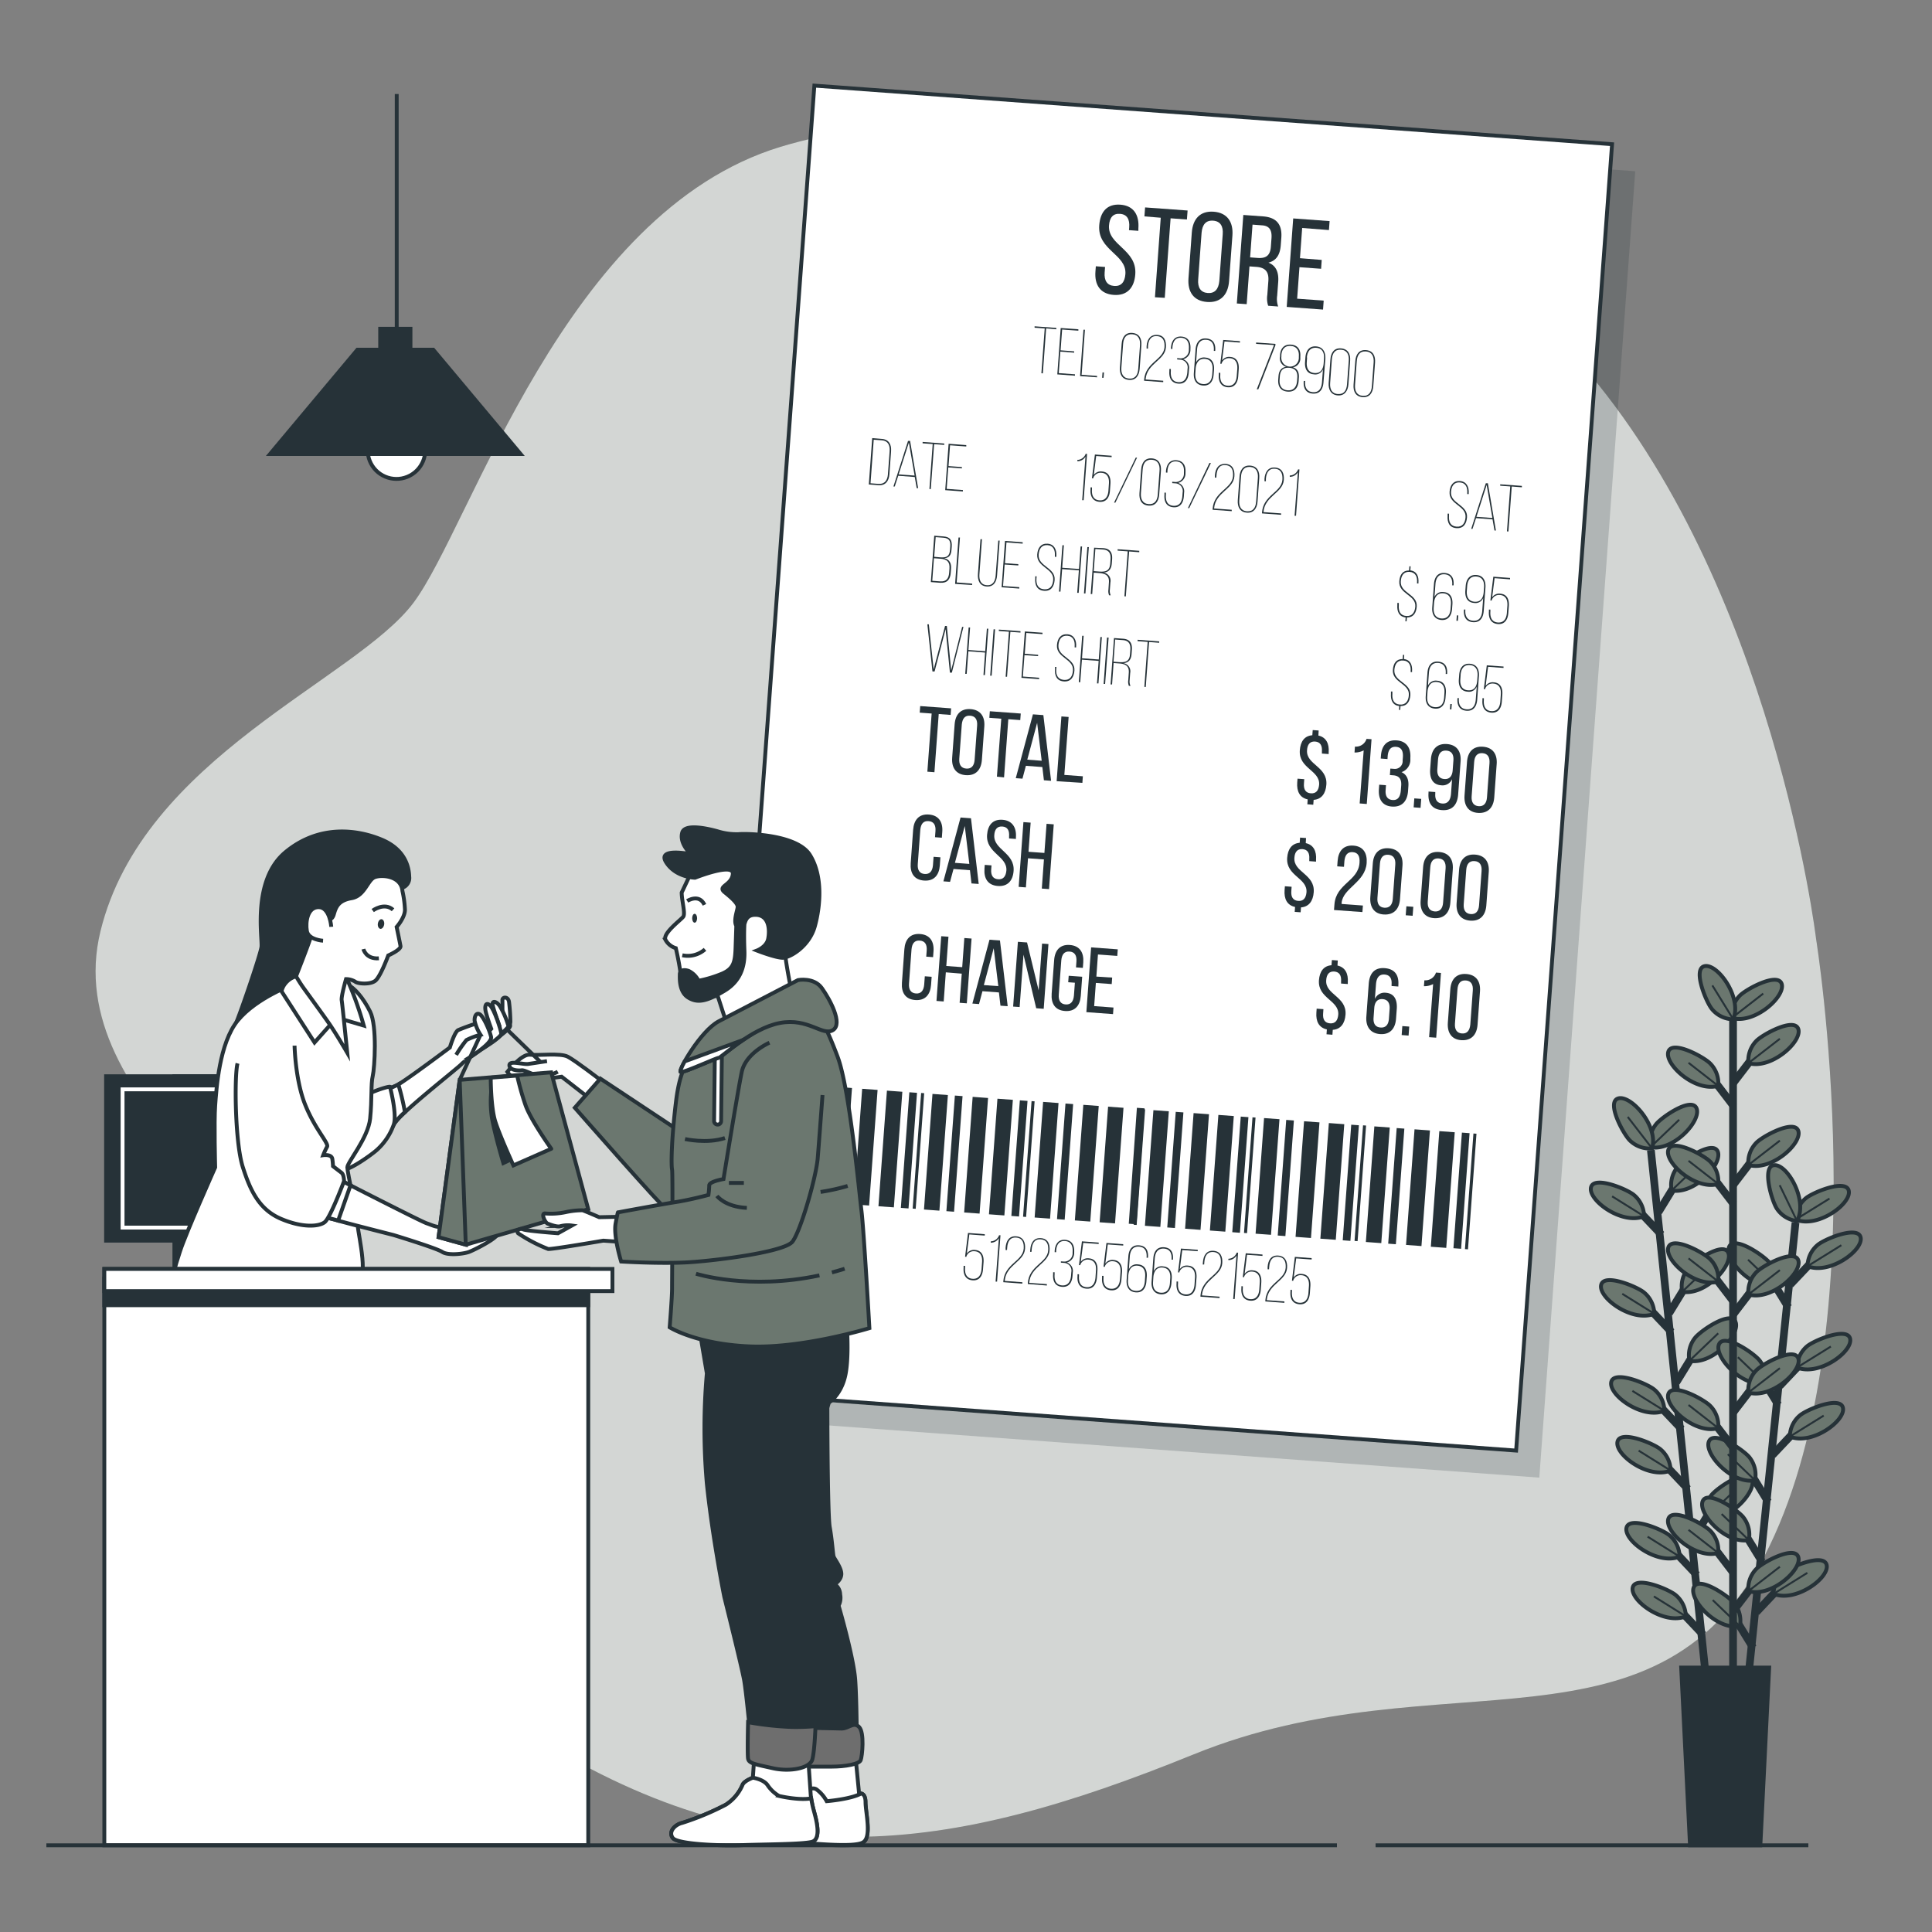 <svg xmlns="http://www.w3.org/2000/svg" viewBox="0 0 500 500"><rect x="0" y="0" width="500" height="500" fill="#808080" stroke="none"/><g id="freepik--background-simple--inject-142"><path d="M470,243s-11-92-61-149S258,21,202,38s-80,98-95,118-70,40-81,85,53,78,62,105-13,63,48,102,109,32,173,6,121,4,149-54S470,243,470,243Z" style="fill:#6B776F"></path><path d="M470,243s-11-92-61-149S258,21,202,38s-80,98-95,118-70,40-81,85,53,78,62,105-13,63,48,102,109,32,173,6,121,4,149-54S470,243,470,243Z" style="fill:#fff;opacity:0.7"></path></g><g id="freepik--Receipt--inject-142"><rect x="204.08" y="36.26" width="207" height="339" transform="translate(15.88 -21.95) rotate(4.2)" style="fill:#263238;opacity:0.2"></rect><rect x="198.08" y="29.26" width="207" height="339" transform="translate(15.35 -21.53) rotate(4.2)" style="fill:#fff;stroke:#263238;stroke-miterlimit:10"></rect><path d="M294.61,59.12l0,.62-2.43-.18.06-.75c.15-2.06-.55-3.33-2.38-3.47s-2.7,1-2.85,3c-.38,5.14,7.27,6.19,6.8,12.64-.25,3.47-2.09,5.6-5.59,5.34s-5-2.63-4.72-6.1l.1-1.31,2.39.18-.11,1.44c-.15,2.06.61,3.33,2.45,3.47s2.77-1,2.92-3.08c.37-5.1-7.25-6.15-6.77-12.6.26-3.53,2.05-5.61,5.49-5.35S294.87,55.65,294.61,59.12Z" style="fill:#263238"></path><path d="M298.9,76.93l1.5-20.58L296.18,56l.17-2.32,11,.8-.18,2.33-4.22-.31-1.51,20.58Z" style="fill:#263238"></path><path d="M308.44,60.16c.26-3.5,2.16-5.63,5.66-5.37s5.1,2.64,4.85,6.14l-.87,11.85c-.26,3.47-2.16,5.63-5.69,5.37s-5.07-2.67-4.81-6.14Zm1.65,12.16c-.16,2.1.64,3.37,2.47,3.51s2.8-1,3-3.11l.88-12.1c.16-2.06-.6-3.37-2.47-3.51s-2.81,1-3,3.11Z" style="fill:#263238"></path><path d="M326.87,56c3.6.26,5,2.2,4.73,5.61l-.14,1.86c-.19,2.52-1.19,4-3.19,4.5,2,.78,2.71,2.54,2.53,5l-.27,3.57a5.78,5.78,0,0,0,.26,2.78l-2.59-.19a6.14,6.14,0,0,1-.22-2.81l.27-3.6c.19-2.58-1-3.49-3.09-3.65l-1.8-.13-.72,9.78-2.55-.18,1.68-22.91Zm-1.44,10.75c2,.15,3.29-.42,3.47-2.91l.16-2.19c.15-2.06-.52-3.2-2.42-3.33l-2.49-.19-.62,8.48Z" style="fill:#263238"></path><path d="M342.06,67.27l-.16,2.29-5.6-.41-.6,8.15,6.87.5-.17,2.32L333,79.43l1.68-22.9,9.42.69-.17,2.32L337,59l-.57,7.82Z" style="fill:#263238"></path><path d="M269.51,96.59,270.37,85l-2.62-.19,0-.36,5.62.41,0,.36L270.74,85l-.85,11.63Z" style="fill:#263238"></path><path d="M278,90.93l0,.34L274.42,91,274,96.56l4.2.31,0,.36-4.57-.34.88-12,4.57.33,0,.36-4.2-.3-.4,5.38Z" style="fill:#263238"></path><path d="M279.52,97.33l.88-12,.38,0L279.92,97l4,.29,0,.36Z" style="fill:#263238"></path><path d="M285.71,96.39l-.11,1.38-.37,0,.1-1.39Z" style="fill:#263238"></path><path d="M290.28,89c.12-1.7.94-3,2.77-2.84s2.46,1.52,2.33,3.22l-.44,6.1c-.13,1.67-.95,3-2.78,2.84s-2.45-1.54-2.33-3.22Zm-.07,6.13c-.11,1.49.38,2.73,2,2.85s2.26-1,2.37-2.53l.45-6.12c.11-1.47-.39-2.72-2-2.83s-2.27,1-2.37,2.51Z" style="fill:#263238"></path><path d="M301.74,89.9c-.25,3.34-4.89,4.12-5.26,8.24v.07l4.56.33,0,.36-4.94-.36,0-.26c.33-4.48,5-5.17,5.27-8.39.11-1.51-.28-2.78-1.94-2.9s-2.22,1.14-2.33,2.58l0,.65-.36,0,0-.64c.12-1.66.88-3,2.73-2.91S301.86,88.2,301.74,89.9Z" style="fill:#263238"></path><path d="M308.08,90.33l0,.29a2.51,2.51,0,0,1-1.9,2.36,2.27,2.27,0,0,1,1.54,2.52l-.07.93c-.12,1.68-.89,3-2.72,2.85s-2.42-1.54-2.3-3.22l0-.57.38,0,0,.57c-.11,1.47.33,2.73,1.93,2.84s2.23-1.06,2.34-2.55l.06-.91a2,2,0,0,0-1.82-2.35l-.87-.07,0-.34.89.07a2.16,2.16,0,0,0,2.14-2.14l0-.34c.11-1.49-.35-2.73-1.94-2.85s-2.21,1-2.32,2.52l0,.36-.37,0,0-.34c.12-1.68.91-3,2.74-2.85S308.2,88.65,308.08,90.33Z" style="fill:#263238"></path><path d="M314.5,90.73v.08l-.36,0v-.11c.1-1.45-.36-2.64-1.95-2.76s-2.29,1-2.4,2.55l-.24,3.31a2.21,2.21,0,0,1,2.38-1.26c1.79.13,2.37,1.52,2.25,3.18l-.09,1.2c-.12,1.68-.94,3-2.77,2.85s-2.47-1.55-2.35-3.22l.45-6.11c.12-1.69.94-3,2.79-2.84S314.62,89.05,314.5,90.73Zm-5.07,4.64-.08,1.18c-.11,1.49.38,2.72,2,2.84s2.27-1,2.38-2.52l.08-1.18c.11-1.46-.38-2.7-2-2.81S309.54,94,309.43,95.37Z" style="fill:#263238"></path><path d="M316.27,93.29a2.2,2.2,0,0,1,2.12-.91c1.76.12,2.31,1.54,2.19,3.17l-.13,1.82c-.12,1.66-.91,3-2.72,2.85s-2.42-1.56-2.3-3.22l0-.52.38,0,0,.52c-.11,1.45.35,2.71,1.93,2.83s2.23-1.06,2.33-2.52l.14-1.8c.1-1.44-.36-2.7-1.95-2.81A2,2,0,0,0,316.17,94v.14l-.36,0,.76-6.16,4.33.32,0,.36-4-.3Z" style="fill:#263238"></path><path d="M329.71,89.29,325.08,89l0-.36,5,.36,0,.36-4.43,11.39-.4,0Z" style="fill:#263238"></path><path d="M336.52,92.24l0,.4a2.29,2.29,0,0,1-1.91,2.42c1.26.39,1.63,1.43,1.53,2.73l-.05.81c-.13,1.71-1,2.89-2.86,2.75s-2.55-1.43-2.42-3.14l.06-.8c.1-1.34.61-2.27,2-2.48a2.27,2.27,0,0,1-1.59-2.68l0-.4c.12-1.71,1.08-2.79,2.84-2.66S336.65,90.53,336.52,92.24Zm-4.9-.36,0,.43a2.27,2.27,0,1,0,4.52.33l0-.43c.11-1.5-.56-2.57-2.08-2.68S331.73,90.37,331.62,91.88Zm-.4,5.52-.06.84c-.12,1.52.51,2.65,2.07,2.77s2.34-.91,2.45-2.44l.06-.84c.11-1.56-.53-2.43-2.09-2.55S331.33,95.84,331.22,97.4Z" style="fill:#263238"></path><path d="M343,92.89,342.51,99c-.13,1.69-.93,3-2.78,2.86s-2.46-1.49-2.33-3.18v-.09l.36,0v.1c-.11,1.47.4,2.68,2,2.8s2.26-1,2.37-2.57l.25-3.34A2.13,2.13,0,0,1,340,96.87c-1.78-.13-2.37-1.52-2.25-3.18l.09-1.18c.12-1.7.94-3,2.77-2.86S343.08,91.19,343,92.89Zm-4.73-.37-.08,1.18c-.11,1.48.38,2.72,2,2.84s2.26-1,2.37-2.52l.09-1.18c.11-1.47-.39-2.72-2-2.83S338.33,91.05,338.22,92.52Z" style="fill:#263238"></path><path d="M344.31,93c.12-1.69.94-3,2.77-2.84s2.46,1.52,2.33,3.22l-.44,6.1c-.13,1.68-1,3-2.78,2.85s-2.45-1.55-2.33-3.23Zm-.07,6.13c-.11,1.49.38,2.74,2,2.85s2.26-1,2.37-2.53l.45-6.12c.11-1.47-.39-2.71-2-2.83s-2.27,1-2.38,2.52Z" style="fill:#263238"></path><path d="M350.75,93.46c.13-1.7.94-3,2.78-2.85s2.45,1.53,2.33,3.22l-.45,6.1c-.12,1.68-.94,3-2.78,2.85s-2.45-1.54-2.33-3.22Zm-.07,6.13c-.11,1.49.38,2.73,2,2.85s2.26-1,2.37-2.54l.45-6.11c.11-1.48-.39-2.72-2-2.84s-2.26,1-2.37,2.52Z" style="fill:#263238"></path><path d="M228.23,113.59c1.83.14,2.51,1.48,2.38,3.19l-.44,6c-.12,1.69-1,2.92-2.8,2.79l-2.52-.19.88-12Zm-.86,11.64c1.62.11,2.31-1,2.42-2.44l.45-6.05c.11-1.51-.44-2.67-2-2.79l-2.12-.15-.83,11.27Z" style="fill:#263238"></path><path d="M232.47,123.12l-.91,2.78-.34,0,3.78-11.8.53,0,2.08,12.23-.37,0-.5-2.88Zm.1-.34,4.13.3-1.48-8.55Z" style="fill:#263238"></path><path d="M240.53,126.55l.85-11.63-2.61-.19,0-.36,5.6.41,0,.36-2.62-.19-.86,11.63Z" style="fill:#263238"></path><path d="M248.94,120.88l0,.34-3.53-.25-.41,5.55,4.2.31,0,.36-4.58-.34.88-12,4.57.34,0,.36-4.2-.31-.39,5.38Z" style="fill:#263238"></path><path d="M244.17,138.83c1.75.12,2.25,1,2.14,2.65l-.06.77c-.1,1.34-.52,2.12-1.89,2.22,1.41.31,1.87,1.33,1.77,2.72l-.08,1.06c-.12,1.69-.92,2.7-2.74,2.57l-2.41-.18.88-12Zm-.86,5.41c1.66.12,2.43-.22,2.56-2l.06-.8c.1-1.41-.27-2.17-1.78-2.28l-2-.15-.38,5.09Zm0,6.22c1.57.12,2.22-.73,2.33-2.24l.08-1.08c.13-1.73-.65-2.42-2.29-2.54l-1.73-.13-.43,5.84Z" style="fill:#263238"></path><path d="M247.18,151.11l.88-12,.38,0-.85,11.63,4,.3,0,.36Z" style="fill:#263238"></path><path d="M253.47,148.6c-.11,1.44.31,2.73,1.91,2.85s2.2-1.1,2.3-2.54l.67-9,.36,0-.67,9c-.12,1.65-.87,3-2.69,2.87s-2.38-1.59-2.26-3.23l.66-9,.38,0Z" style="fill:#263238"></path><path d="M263.54,146l0,.34L260,146.1l-.41,5.55,4.2.31,0,.36-4.57-.33.88-12,4.57.34,0,.36-4.2-.31-.39,5.38Z" style="fill:#263238"></path><path d="M273.38,143.88v.22l-.38,0,0-.24c.1-1.43-.34-2.67-1.9-2.78s-2.19,1-2.3,2.45c-.22,3.07,4.38,3.32,4.14,6.57-.13,1.67-.91,2.94-2.74,2.8s-2.41-1.5-2.28-3.16l0-.59.36,0-.05.6c-.1,1.46.38,2.65,2,2.76s2.23-1,2.34-2.45c.22-3-4.38-3.26-4.14-6.57.13-1.75,1-2.89,2.69-2.78S273.5,142.23,273.38,143.88Z" style="fill:#263238"></path><path d="M274.88,147.28l-.43,5.83-.38,0,.88-12,.38,0-.43,5.83,4.34.32.42-5.83.38,0-.88,12-.38,0,.43-5.82Z" style="fill:#263238"></path><path d="M281.79,141.59l-.88,12-.38,0,.88-12Z" style="fill:#263238"></path><path d="M285.54,141.86c1.78.13,2.39,1.23,2.27,2.87l-.08,1.08c-.11,1.47-.75,2.24-2.09,2.38a2.12,2.12,0,0,1,1.73,2.54l-.14,1.88a2.64,2.64,0,0,0,.22,1.45l-.41,0a2.71,2.71,0,0,1-.18-1.44l.13-1.89c.13-1.76-.9-2.3-2.45-2.42l-1.48-.11-.4,5.54-.38,0,.88-12Zm-1,6.06c1.66.12,2.65-.23,2.79-2.08l.08-1.1c.11-1.46-.39-2.41-1.93-2.52l-2-.15-.42,5.74Z" style="fill:#263238"></path><path d="M291,154.32l.85-11.63-2.61-.19,0-.36,5.6.41,0,.36-2.62-.19-.86,11.63Z" style="fill:#263238"></path><path d="M365,147.62c1.69.21,2.21,1.58,2.09,3.15l0,.23-.36,0,0-.24c.11-1.42-.36-2.64-1.91-2.76s-2.2,1-2.3,2.43c-.23,3.09,4.37,3.29,4.13,6.54-.11,1.6-.84,2.85-2.54,2.82l-.08,1-.32,0,.07-1c-1.71-.19-2.26-1.54-2.15-3.15l0-.6.38,0,0,.62c-.11,1.46.36,2.65,1.93,2.76s2.23-1,2.34-2.45c.22-3-4.38-3.23-4.14-6.54.12-1.68.88-2.81,2.53-2.79l.08-1.08.32,0Z" style="fill:#263238"></path><path d="M376.19,151.41v.08l-.36,0v-.1c.11-1.45-.36-2.64-1.95-2.76s-2.28,1-2.39,2.55l-.25,3.3a2.21,2.21,0,0,1,2.39-1.25c1.78.13,2.37,1.52,2.25,3.18l-.09,1.2c-.13,1.68-1,3-2.78,2.84s-2.47-1.54-2.35-3.22l.45-6.1c.13-1.7.94-3,2.79-2.84S376.31,149.73,376.19,151.41Zm-5.06,4.64-.09,1.18c-.11,1.49.39,2.72,2,2.83s2.26-1,2.37-2.51l.09-1.18c.1-1.46-.39-2.7-2-2.82S371.23,154.64,371.13,156.05Z" style="fill:#263238"></path><path d="M377.4,159.26l-.1,1.39-.38,0,.11-1.38Z" style="fill:#263238"></path><path d="M384.43,152.08l-.45,6.08c-.13,1.7-.93,3-2.78,2.86s-2.46-1.49-2.33-3.18v-.09l.36,0v.1c-.11,1.48.4,2.68,2,2.8s2.26-1,2.37-2.56l.25-3.34a2.15,2.15,0,0,1-2.37,1.29c-1.78-.13-2.37-1.52-2.25-3.18l.09-1.19c.12-1.69.94-3,2.78-2.86S384.55,150.38,384.43,152.08Zm-4.73-.37-.09,1.19c-.11,1.47.39,2.71,2,2.83s2.26-1,2.37-2.51l.09-1.19c.11-1.47-.39-2.71-2-2.83S379.81,150.24,379.7,151.71Z" style="fill:#263238"></path><path d="M386.17,154.57a2.21,2.21,0,0,1,2.12-.92c1.77.13,2.31,1.55,2.2,3.18l-.14,1.82c-.12,1.66-.91,3-2.72,2.85s-2.42-1.56-2.3-3.22l0-.52.38,0,0,.52c-.11,1.45.35,2.71,1.93,2.82s2.23-1,2.34-2.51l.13-1.8c.1-1.44-.36-2.7-1.95-2.81a2,2,0,0,0-2.09,1.29v.14l-.36,0,.76-6.16,4.33.32,0,.36-4-.3Z" style="fill:#263238"></path><path d="M241.87,173.78l-.55,0L240,161.58l.38,0,1.25,11.64L244.58,162l.46,0,1.12,11.49L249,162.24l.34,0-3,11.84-.5,0-1.12-11.25Z" style="fill:#263238"></path><path d="M250.61,168.56l-.43,5.83-.38,0,.88-12,.38,0-.43,5.83,4.34.32.43-5.83.37,0-.88,12-.37,0,.42-5.83Z" style="fill:#263238"></path><path d="M257.52,162.87l-.88,12-.38,0,.88-12Z" style="fill:#263238"></path><path d="M260.26,175.13l.85-11.64-2.61-.19,0-.36,5.6.41,0,.36-2.62-.19-.86,11.63Z" style="fill:#263238"></path><path d="M268.66,169.46l0,.34-3.53-.26-.41,5.55,4.2.31,0,.36-4.57-.34.88-12,4.57.33,0,.36-4.2-.3-.39,5.38Z" style="fill:#263238"></path><path d="M278.5,167.32v.22l-.38,0,0-.24c.1-1.42-.34-2.66-1.9-2.77s-2.19,1-2.3,2.45c-.22,3.07,4.38,3.32,4.14,6.57-.12,1.66-.91,2.93-2.74,2.8s-2.41-1.5-2.28-3.17l0-.58.36,0-.05.6c-.1,1.45.38,2.64,2,2.76s2.22-1,2.33-2.45c.22-3-4.38-3.27-4.14-6.57.13-1.75,1-2.9,2.69-2.79S278.63,165.67,278.5,167.32Z" style="fill:#263238"></path><path d="M280,170.72l-.43,5.82-.38,0,.88-12,.38,0-.43,5.82,4.34.32.42-5.82.38,0-.88,12-.38,0,.43-5.82Z" style="fill:#263238"></path><path d="M286.91,165,286,177l-.38,0,.88-12Z" style="fill:#263238"></path><path d="M290.66,165.3c1.78.13,2.39,1.22,2.27,2.87l-.08,1.08c-.11,1.47-.75,2.24-2.08,2.38a2.12,2.12,0,0,1,1.72,2.54l-.14,1.88a2.65,2.65,0,0,0,.22,1.45l-.41,0A2.75,2.75,0,0,1,292,176l.13-1.88c.13-1.77-.89-2.31-2.45-2.42l-1.48-.11-.4,5.54-.38,0,.88-12Zm-1,6.06c1.66.12,2.66-.24,2.79-2.09l.08-1.09c.11-1.46-.39-2.41-1.93-2.52l-2-.15-.42,5.74Z" style="fill:#263238"></path><path d="M296.16,177.76l.85-11.63-2.61-.2,0-.36,5.6.42,0,.36-2.62-.2-.86,11.64Z" style="fill:#263238"></path><path d="M363.34,170.56c1.69.21,2.21,1.58,2.1,3.15l0,.23-.36,0,0-.24c.1-1.42-.36-2.65-1.92-2.76s-2.19,1-2.3,2.43c-.22,3.09,4.38,3.29,4.14,6.54-.11,1.6-.84,2.85-2.55,2.81l-.07,1-.32,0,.07-1c-1.71-.19-2.27-1.54-2.15-3.16l0-.6.37,0,0,.62c-.11,1.46.35,2.64,1.93,2.76s2.23-1,2.33-2.45c.23-3-4.38-3.23-4.13-6.54.12-1.68.87-2.81,2.53-2.79l.08-1.08.32,0Z" style="fill:#263238"></path><path d="M374.51,174.34v.09l-.36,0v-.1c.1-1.46-.36-2.64-1.95-2.76s-2.29,1-2.4,2.54l-.24,3.31a2.21,2.21,0,0,1,2.38-1.25c1.79.13,2.37,1.51,2.25,3.18l-.09,1.2c-.12,1.68-.94,3-2.77,2.84s-2.47-1.54-2.35-3.22l.45-6.1c.12-1.7.94-3,2.79-2.84S374.63,172.66,374.51,174.34ZM369.44,179l-.08,1.18c-.11,1.49.38,2.71,2,2.83s2.27-1,2.38-2.51l.08-1.18c.11-1.46-.38-2.7-2-2.82S369.55,177.58,369.44,179Z" style="fill:#263238"></path><path d="M375.72,182.2l-.1,1.39-.38,0,.1-1.39Z" style="fill:#263238"></path><path d="M382.74,175l-.44,6.08c-.13,1.7-.93,3-2.78,2.86s-2.46-1.49-2.33-3.18v-.09l.36,0v.1c-.11,1.47.4,2.68,2,2.8s2.27-1,2.38-2.57l.25-3.34A2.14,2.14,0,0,1,379.8,179c-1.79-.13-2.37-1.51-2.25-3.18l.09-1.18c.12-1.69.94-3,2.77-2.86S382.87,173.32,382.74,175Zm-4.73-.37-.08,1.19c-.11,1.47.38,2.71,2,2.83s2.26-1,2.37-2.52l.09-1.18c.11-1.47-.39-2.71-2-2.83S378.12,173.18,378,174.65Z" style="fill:#263238"></path><path d="M384.49,177.51a2.19,2.19,0,0,1,2.12-.92c1.76.13,2.31,1.55,2.19,3.18l-.13,1.81c-.12,1.67-.91,3-2.73,2.85s-2.41-1.55-2.29-3.21l0-.52.37,0,0,.51c-.11,1.46.35,2.72,1.92,2.83s2.24-1.06,2.34-2.51l.13-1.8c.11-1.44-.35-2.7-1.94-2.82a2,2,0,0,0-2.1,1.3v.14l-.36,0,.77-6.16,4.33.31,0,.36-4-.29Z" style="fill:#263238"></path><path d="M240,199.71l1.11-15.05-3.09-.23.13-1.7,8,.59-.13,1.7-3.08-.23-1.11,15.06Z" style="fill:#263238"></path><path d="M247.06,187.45c.19-2.56,1.58-4.12,4.14-3.93s3.73,1.93,3.54,4.49l-.63,8.67c-.19,2.54-1.58,4.12-4.17,3.93s-3.7-2-3.52-4.5Zm1.2,8.9c-.11,1.53.47,2.46,1.81,2.56s2.05-.74,2.16-2.27l.65-8.86c.11-1.51-.44-2.46-1.81-2.56s-2,.76-2.16,2.27Z" style="fill:#263238"></path><path d="M258,201,259.13,186l-3.09-.23.13-1.7,8,.59-.13,1.7-3.09-.23-1.1,15.06Z" style="fill:#263238"></path><path d="M265.5,198.19l-.89,3.33-1.73-.13,4.44-16.52,2.7.2,2,17-1.86-.14-.4-3.42Zm.36-1.59,3.73.28-1.18-9.81Z" style="fill:#263238"></path><path d="M273.46,202.17l1.23-16.76,1.87.14-1.11,15,4.79.35-.12,1.7Z" style="fill:#263238"></path><path d="M341.2,190.36c2,.44,2.83,2.09,2.66,4.34l0,.45-1.75-.13,0-.57c.11-1.49-.42-2.44-1.76-2.54s-2,.77-2.09,2.25c-.28,3.76,5.35,4.2,5,8.92-.16,2.25-1.24,3.78-3.29,3.92l-.1,1.27-1.53-.12.09-1.27c-2.06-.44-2.87-2.08-2.71-4.36l.08-1,1.74.13-.08,1.15c-.11,1.51.45,2.42,1.79,2.51s2-.71,2.14-2.22c.27-3.74-5.33-4.19-5-8.91.17-2.3,1.21-3.74,3.24-3.9l.1-1.34,1.54.11Z" style="fill:#263238"></path><path d="M352.92,194.2a4.94,4.94,0,0,1-2.37.55l.11-1.53a2.88,2.88,0,0,0,3-2l1.29.09-1.23,16.76-1.84-.14Z" style="fill:#263238"></path><path d="M365,196.1l0,.43a3.35,3.35,0,0,1-2.29,3.3c1.38.63,1.9,1.94,1.78,3.62l-.09,1.29c-.19,2.56-1.51,4.15-4.1,4s-3.63-1.95-3.44-4.51l.08-1.15,1.75.13-.09,1.27c-.12,1.5.44,2.46,1.78,2.56s2-.74,2.15-2.44l.1-1.3c.12-1.65-.52-2.49-1.93-2.64l-1-.08.12-1.67,1.1.08A2,2,0,0,0,363,196.8l.06-.77c.13-1.72-.41-2.65-1.77-2.75s-2,.79-2.15,2.3l-.06.86-1.75-.13.06-.76c.19-2.57,1.51-4.13,4.07-3.94S365.15,193.54,365,196.1Z" style="fill:#263238"></path><path d="M367.81,206.75l-.17,2.32-1.79-.13.17-2.32Z" style="fill:#263238"></path><path d="M378,197.06l-.63,8.54c-.2,2.66-1.52,4.25-4.2,4.05s-3.66-1.93-3.47-4.49l0-.31,1.75.13,0,.43c-.11,1.51.47,2.44,1.81,2.54s2.13-.76,2.26-2.53l.27-3.76a2.68,2.68,0,0,1-2.83,1.57c-2.16-.16-3-1.76-2.83-4.18l.19-2.56c.19-2.56,1.56-4.12,4.14-3.93S378.19,194.49,378,197.06Zm-5.84-.53-.18,2.52c-.11,1.5.47,2.46,1.81,2.56s2.05-.76,2.16-2.27l.19-2.52c.11-1.53-.45-2.46-1.81-2.56S372.28,195,372.17,196.53Z" style="fill:#263238"></path><path d="M379.66,197.18c.18-2.56,1.57-4.12,4.13-3.93s3.74,1.93,3.55,4.49l-.63,8.64c-.19,2.56-1.58,4.15-4.17,4s-3.71-2-3.52-4.52Zm1.2,8.89c-.11,1.51.47,2.47,1.81,2.57s2.05-.77,2.16-2.28l.65-8.85c.11-1.53-.44-2.49-1.81-2.59s-2.05.76-2.16,2.3Z" style="fill:#263238"></path><path d="M243.86,215.29l-.11,1.51-1.77-.13.12-1.61c.11-1.5-.42-2.46-1.79-2.56s-2,.77-2.14,2.28l-.65,8.85c-.11,1.51.45,2.47,1.79,2.56s2-.76,2.14-2.27l.16-2.18,1.77.13-.15,2.09c-.19,2.53-1.51,4.12-4.09,3.93s-3.64-1.95-3.45-4.49l.63-8.66c.19-2.54,1.51-4.13,4.07-3.94S244.05,212.75,243.86,215.29Z" style="fill:#263238"></path><path d="M246.77,224.89l-.9,3.33-1.72-.13,4.44-16.52,2.7.2,2,17-1.87-.14-.4-3.42Zm.36-1.59,3.73.28-1.18-9.81Z" style="fill:#263238"></path><path d="M262.92,216.66l0,.46-1.77-.13,0-.55c.11-1.51-.4-2.44-1.74-2.54s-2,.75-2.09,2.23c-.27,3.76,5.33,4.53,5,9.25-.18,2.54-1.53,4.1-4.09,3.91s-3.63-1.93-3.45-4.46l.07-1,1.75.13-.08,1.05c-.11,1.51.45,2.44,1.79,2.54s2-.74,2.14-2.25c.27-3.74-5.3-4.51-5-9.22.19-2.59,1.51-4.1,4-3.92S263.1,214.13,262.92,216.66Z" style="fill:#263238"></path><path d="M266.05,222.12l-.55,7.54-1.87-.14,1.23-16.76,1.87.14-.55,7.54,4.11.3.56-7.54,1.86.14-1.22,16.76-1.87-.14.55-7.54Z" style="fill:#263238"></path><path d="M337.93,218.2c2,.43,2.83,2.08,2.66,4.33l0,.46-1.75-.13,0-.58c.11-1.48-.42-2.43-1.76-2.53s-2,.77-2.09,2.25c-.28,3.76,5.35,4.19,5,8.91-.16,2.25-1.24,3.78-3.29,3.92l-.1,1.27-1.53-.11.09-1.27c-2.06-.44-2.88-2.09-2.71-4.36l.08-1,1.74.13-.08,1.15c-.11,1.5.45,2.41,1.79,2.51s2-.72,2.14-2.23c.27-3.73-5.33-4.19-5-8.91.17-2.29,1.21-3.73,3.24-3.9l.1-1.34,1.54.11Z" style="fill:#263238"></path><path d="M353.69,223.37c-.37,5-6.17,6.46-6.48,10.31l0,.26,5.51.41-.13,1.69-7.35-.53.11-1.44c.4-5.41,6.15-6,6.49-10.76.13-1.73-.38-2.68-1.77-2.78s-2,.84-2.14,2.32l-.11,1.48-1.75-.12.1-1.37c.19-2.56,1.49-4.17,4.07-4S353.88,220.81,353.69,223.37Z" style="fill:#263238"></path><path d="M355.28,223.46c.18-2.56,1.57-4.12,4.13-3.93s3.74,1.94,3.55,4.5l-.64,8.64c-.18,2.56-1.57,4.14-4.16,4s-3.71-2-3.52-4.52Zm1.2,8.9c-.12,1.51.46,2.47,1.8,2.56s2.06-.76,2.17-2.27l.65-8.86c.11-1.53-.44-2.48-1.81-2.58s-2.05.76-2.16,2.29Z" style="fill:#263238"></path><path d="M365.76,234.68l-.17,2.32-1.79-.13.17-2.32Z" style="fill:#263238"></path><path d="M368.3,224.42c.18-2.56,1.57-4.12,4.13-3.93s3.74,1.93,3.55,4.49l-.63,8.64c-.19,2.57-1.58,4.15-4.17,4s-3.71-2-3.52-4.52Zm1.2,8.9c-.11,1.5.47,2.46,1.81,2.56s2.05-.77,2.16-2.27l.65-8.86c.11-1.53-.44-2.49-1.81-2.59s-2.05.77-2.16,2.3Z" style="fill:#263238"></path><path d="M377.61,225.1c.18-2.56,1.57-4.12,4.14-3.93s3.73,1.93,3.54,4.5l-.63,8.64c-.19,2.56-1.58,4.14-4.17,3.95s-3.71-2-3.52-4.52Zm1.2,8.9c-.11,1.51.47,2.46,1.81,2.56s2.05-.76,2.16-2.27l.65-8.86c.11-1.53-.44-2.48-1.81-2.58s-2.05.76-2.16,2.29Z" style="fill:#263238"></path><path d="M241.59,246.21l-.11,1.5-1.77-.13.12-1.6c.11-1.51-.42-2.46-1.79-2.56s-2,.77-2.14,2.27l-.65,8.86c-.11,1.51.45,2.46,1.79,2.56s2-.76,2.14-2.27l.16-2.18,1.77.13-.15,2.08c-.19,2.54-1.51,4.13-4.09,3.94s-3.64-1.95-3.45-4.49l.63-8.67c.19-2.53,1.51-4.12,4.07-3.93S241.78,243.67,241.59,246.21Z" style="fill:#263238"></path><path d="M244.78,251.64l-.55,7.54-1.87-.14,1.23-16.75,1.87.13L244.9,250l4.12.3.55-7.54,1.87.14-1.23,16.76-1.86-.14.55-7.54Z" style="fill:#263238"></path><path d="M254.26,256.52l-.89,3.33-1.72-.13,4.43-16.52,2.71.2,2,17-1.87-.13-.4-3.43Zm.36-1.58,3.74.27-1.19-9.81Z" style="fill:#263238"></path><path d="M263.88,260.62l-1.68-.12,1.23-16.76,2.37.17,3,12.4.89-12.11,1.65.12-1.23,16.76-1.94-.15-3.29-13.86Z" style="fill:#263238"></path><path d="M280.35,249.05l-.11,1.44-1.77-.13.11-1.54c.11-1.5-.42-2.46-1.78-2.56s-2,.77-2.14,2.28l-.65,8.85c-.12,1.51.44,2.47,1.78,2.56s2-.76,2.14-2.27l.25-3.35-1.73-.13.13-1.67,3.49.25-.36,4.94c-.19,2.53-1.51,4.12-4.09,3.93s-3.64-1.95-3.45-4.49l.64-8.66c.18-2.54,1.5-4.13,4.06-3.94S280.53,246.51,280.35,249.05Z" style="fill:#263238"></path><path d="M287.83,253l-.12,1.68-4.1-.3-.44,6,5,.37-.12,1.7-6.9-.51,1.23-16.76,6.9.51-.13,1.7-5-.37-.41,5.72Z" style="fill:#263238"></path><path d="M250.22,324.41a2.24,2.24,0,0,1,2.12-.92c1.77.13,2.32,1.55,2.2,3.18l-.14,1.82c-.12,1.66-.9,3-2.72,2.85s-2.42-1.56-2.3-3.22l0-.52.38,0,0,.52c-.11,1.45.35,2.71,1.93,2.83s2.23-1.06,2.34-2.52l.13-1.8c.1-1.44-.35-2.7-1.95-2.81a2,2,0,0,0-2.09,1.29v.14l-.36,0,.76-6.16,4.34.32,0,.36-4-.3Z" style="fill:#263238"></path><path d="M258.51,320.42a2.41,2.41,0,0,1-2.1,1.19l0-.35a2.34,2.34,0,0,0,2.15-1.58l.36,0-.88,12-.38,0Z" style="fill:#263238"></path><path d="M265.28,323.19c-.24,3.34-4.88,4.12-5.25,8.24v.07l4.56.34,0,.36-4.93-.37,0-.25c.33-4.49,5-5.18,5.27-8.4.11-1.51-.28-2.78-1.94-2.9s-2.23,1.14-2.33,2.58l-.05.65-.36,0,0-.64c.12-1.66.88-3.05,2.73-2.91S265.41,321.49,265.28,323.19Z" style="fill:#263238"></path><path d="M271.62,323.65c-.24,3.34-4.88,4.12-5.25,8.25V332l4.56.33,0,.36L266,332.3l0-.26c.33-4.49,5-5.18,5.27-8.4.11-1.51-.28-2.77-1.94-2.9s-2.22,1.15-2.33,2.59l-.05.65-.36,0,.05-.63c.12-1.66.88-3.05,2.73-2.92S271.75,322,271.62,323.65Z" style="fill:#263238"></path><path d="M278,324.08l0,.29a2.53,2.53,0,0,1-1.9,2.36,2.3,2.3,0,0,1,1.54,2.53l-.07.92c-.12,1.68-.89,3-2.72,2.85s-2.42-1.54-2.3-3.22l0-.56.38,0,0,.56c-.11,1.48.33,2.73,1.92,2.85s2.23-1.06,2.34-2.55l.07-.91a2,2,0,0,0-1.82-2.36l-.88-.06,0-.34.89.06a2.15,2.15,0,0,0,2.14-2.13l0-.34c.11-1.5-.35-2.73-1.94-2.85s-2.22,1-2.32,2.52l0,.36-.38,0,0-.34c.12-1.68.9-3,2.74-2.85S278.09,322.4,278,324.08Z" style="fill:#263238"></path><path d="M279.7,326.57a2.19,2.19,0,0,1,2.11-.91c1.77.13,2.32,1.55,2.2,3.17l-.13,1.82c-.13,1.66-.91,3-2.73,2.85s-2.42-1.56-2.29-3.22l0-.51.38,0,0,.52c-.1,1.46.36,2.71,1.93,2.83s2.23-1.06,2.34-2.52l.13-1.8c.11-1.44-.35-2.69-1.94-2.81a2,2,0,0,0-2.1,1.29v.14l-.36,0,.76-6.16,4.34.32,0,.36-4-.29Z" style="fill:#263238"></path><path d="M286.06,327a2.19,2.19,0,0,1,2.11-.92c1.77.13,2.32,1.55,2.2,3.18l-.14,1.82c-.12,1.66-.9,3-2.72,2.85s-2.42-1.56-2.3-3.22l0-.52.38,0,0,.52c-.11,1.45.35,2.71,1.93,2.82s2.23-1.05,2.34-2.51l.13-1.8c.11-1.44-.35-2.7-1.95-2.81a2,2,0,0,0-2.09,1.29v.14l-.36,0,.76-6.16,4.34.32,0,.35-4-.29Z" style="fill:#263238"></path><path d="M297.1,325.42v.08l-.36,0v-.11c.1-1.45-.36-2.64-1.95-2.76s-2.29,1-2.4,2.55l-.24,3.31a2.21,2.21,0,0,1,2.38-1.26c1.79.13,2.37,1.52,2.25,3.18l-.09,1.2c-.12,1.68-.94,3-2.77,2.85s-2.47-1.55-2.35-3.23l.45-6.1c.12-1.69.94-3,2.79-2.84S297.22,323.74,297.1,325.42ZM292,330.06l-.08,1.18c-.11,1.49.38,2.72,2,2.84s2.26-1,2.37-2.52l.08-1.18c.11-1.46-.38-2.7-2-2.82S292.14,328.65,292,330.06Z" style="fill:#263238"></path><path d="M303.56,325.89V326l-.36,0v-.1c.1-1.46-.36-2.65-1.95-2.76s-2.28,1-2.4,2.54l-.24,3.31a2.2,2.2,0,0,1,2.39-1.25c1.78.13,2.37,1.51,2.24,3.18l-.08,1.19c-.13,1.68-1,3-2.78,2.85s-2.47-1.54-2.35-3.22l.45-6.1c.12-1.7.94-3,2.79-2.85S303.68,324.21,303.56,325.89Zm-5.07,4.64-.08,1.19c-.11,1.49.38,2.71,2,2.83s2.26-1,2.37-2.51l.08-1.19c.11-1.45-.38-2.69-2-2.81S298.6,329.13,298.49,330.53Z" style="fill:#263238"></path><path d="M305.33,328.45a2.2,2.2,0,0,1,2.12-.91c1.77.13,2.32,1.55,2.2,3.17l-.14,1.82c-.12,1.66-.91,3-2.72,2.85s-2.42-1.56-2.3-3.22l0-.51.38,0,0,.51c-.11,1.46.35,2.71,1.93,2.83s2.23-1.06,2.34-2.52l.13-1.8c.1-1.44-.36-2.69-1.95-2.81a2,2,0,0,0-2.09,1.29v.14l-.36,0,.76-6.16,4.34.32,0,.36-4-.29Z" style="fill:#263238"></path><path d="M316.32,326.93c-.25,3.34-4.89,4.12-5.26,8.25v.07l4.56.33,0,.36-4.94-.36,0-.26c.33-4.49,5-5.18,5.27-8.4.11-1.51-.28-2.78-1.94-2.9s-2.22,1.15-2.33,2.59l-.05.65-.36,0,.05-.63c.12-1.66.88-3.06,2.73-2.92S316.44,325.23,316.32,326.93Z" style="fill:#263238"></path><path d="M320,324.92a2.39,2.39,0,0,1-2.1,1.19l0-.34a2.34,2.34,0,0,0,2.15-1.58l.36,0-.88,12-.38,0Z" style="fill:#263238"></path><path d="M322.11,329.68a2.2,2.2,0,0,1,2.12-.91c1.76.13,2.31,1.55,2.19,3.17l-.13,1.82c-.12,1.66-.91,3-2.73,2.85s-2.41-1.55-2.29-3.22l0-.51.37,0,0,.51c-.11,1.46.35,2.71,1.92,2.83s2.24-1.06,2.34-2.52l.13-1.8c.11-1.43-.35-2.69-1.94-2.81a2,2,0,0,0-2.1,1.3v.13l-.36,0,.77-6.17,4.33.32,0,.36-4-.29Z" style="fill:#263238"></path><path d="M333.09,328.16c-.24,3.34-4.88,4.12-5.25,8.25v.07l4.56.33,0,.36-4.93-.36,0-.26c.32-4.49,5-5.18,5.26-8.4.11-1.51-.28-2.77-1.94-2.9s-2.22,1.15-2.32,2.59l-.05.65-.36,0,0-.63c.12-1.66.87-3.05,2.72-2.92S333.22,326.47,333.09,328.16Z" style="fill:#263238"></path><path d="M334.81,330.61a2.19,2.19,0,0,1,2.11-.91c1.77.13,2.32,1.55,2.2,3.18l-.13,1.81c-.13,1.67-.91,3-2.73,2.85s-2.42-1.55-2.29-3.22l0-.51.38,0,0,.51c-.1,1.46.35,2.72,1.93,2.83s2.23-1.06,2.34-2.51l.13-1.8c.11-1.44-.35-2.7-1.95-2.82a2,2,0,0,0-2.09,1.3v.13l-.36,0,.76-6.17,4.34.32,0,.36-4-.29Z" style="fill:#263238"></path><path d="M346.14,249.88c2,.44,2.83,2.09,2.67,4.34l0,.45-1.74-.13,0-.57c.11-1.48-.42-2.44-1.76-2.54s-2,.77-2.09,2.26c-.28,3.75,5.34,4.19,5,8.91-.17,2.25-1.24,3.78-3.3,3.92l-.09,1.27-1.53-.12.09-1.26c-2.06-.44-2.88-2.09-2.71-4.37l.07-1,1.75.13-.08,1.15c-.12,1.51.44,2.42,1.78,2.52s2-.72,2.14-2.23c.28-3.74-5.32-4.19-5-8.91.17-2.3,1.22-3.74,3.25-3.9l.1-1.34,1.53.11Z" style="fill:#263238"></path><path d="M361.89,255l0,.31-1.75-.13,0-.43c.11-1.51-.45-2.44-1.81-2.54s-2.1.76-2.23,2.56l-.28,3.75a2.71,2.71,0,0,1,2.84-1.59c2.15.16,3,1.78,2.82,4.2l-.19,2.54c-.19,2.56-1.58,4.14-4.14,3.95s-3.73-2-3.54-4.52l.62-8.54c.2-2.66,1.52-4.22,4.17-4S362.08,252.45,361.89,255Zm-6.23,5.85-.18,2.51c-.12,1.51.44,2.46,1.8,2.56s2.06-.76,2.17-2.27l.18-2.51c.11-1.51-.47-2.47-1.81-2.57S355.77,259.35,355.66,260.86Z" style="fill:#263238"></path><path d="M364.71,265.68l-.17,2.33-1.79-.14.17-2.32Z" style="fill:#263238"></path><path d="M370.89,254.68a5,5,0,0,1-2.38.55l.12-1.53a2.87,2.87,0,0,0,3-2l1.29.1-1.23,16.75-1.84-.13Z" style="fill:#263238"></path><path d="M375.34,256c.19-2.56,1.58-4.12,4.14-3.93s3.73,1.93,3.54,4.49l-.63,8.64c-.19,2.56-1.58,4.15-4.17,4s-3.7-2-3.52-4.52Zm1.2,8.9c-.11,1.5.47,2.46,1.81,2.56s2-.77,2.16-2.27l.65-8.86c.11-1.53-.44-2.49-1.81-2.59s-2.05.77-2.16,2.3Z" style="fill:#263238"></path><path d="M280.92,118.18a2.39,2.39,0,0,1-2.1,1.19l0-.34a2.36,2.36,0,0,0,2.15-1.58l.36,0-.88,12-.38,0Z" style="fill:#263238"></path><path d="M283.07,122.94a2.2,2.2,0,0,1,2.12-.91c1.76.12,2.31,1.54,2.19,3.17l-.13,1.82c-.12,1.66-.91,3-2.72,2.85s-2.42-1.56-2.3-3.22l0-.51.37,0,0,.52c-.11,1.45.35,2.71,1.92,2.83s2.24-1.06,2.34-2.52l.13-1.8c.11-1.44-.35-2.7-1.94-2.81a2,2,0,0,0-2.1,1.29v.14l-.36,0,.77-6.16,4.33.32,0,.36-4-.3Z" style="fill:#263238"></path><path d="M294.27,118.44l-5.61,11.64-.34,0,5.61-11.65Z" style="fill:#263238"></path><path d="M295.34,121.48c.13-1.7.94-3,2.78-2.85s2.45,1.53,2.33,3.22L300,128c-.12,1.68-.94,3-2.78,2.85s-2.45-1.54-2.33-3.22Zm-.07,6.13c-.11,1.49.39,2.73,2,2.85s2.26-1,2.37-2.53l.45-6.12c.11-1.48-.38-2.72-2-2.83s-2.26,1-2.37,2.51Z" style="fill:#263238"></path><path d="M306.8,122.32l0,.29a2.51,2.51,0,0,1-1.89,2.36,2.28,2.28,0,0,1,1.53,2.52l-.06.93c-.13,1.68-.89,3-2.73,2.85s-2.42-1.54-2.29-3.22l0-.56.37,0,0,.57c-.11,1.47.34,2.73,1.93,2.84s2.23-1,2.34-2.55l.07-.9a2,2,0,0,0-1.83-2.36l-.87-.06,0-.35.89.07a2.15,2.15,0,0,0,2.14-2.14l0-.34c.11-1.49-.35-2.73-1.95-2.85s-2.21,1-2.32,2.52l0,.36-.38,0,0-.34c.13-1.68.91-3,2.74-2.85S306.93,120.64,306.8,122.32Z" style="fill:#263238"></path><path d="M313.38,119.84l-5.61,11.65-.34,0L313,119.81Z" style="fill:#263238"></path><path d="M319.46,123.28c-.24,3.34-4.88,4.12-5.25,8.25v.07l4.56.33,0,.36-4.94-.36,0-.26c.33-4.49,5-5.18,5.27-8.4.11-1.51-.28-2.77-1.94-2.9s-2.22,1.15-2.33,2.59l-.05.65-.36,0,0-.63c.12-1.66.88-3,2.73-2.92S319.59,121.59,319.46,123.28Z" style="fill:#263238"></path><path d="M320.79,123.35c.12-1.7.94-3,2.77-2.85s2.46,1.52,2.33,3.22l-.44,6.1c-.13,1.68-.95,3-2.78,2.85s-2.45-1.55-2.33-3.22Zm-.07,6.12c-.11,1.49.38,2.74,2,2.85s2.26-1,2.37-2.53l.45-6.12c.11-1.47-.39-2.71-2-2.83s-2.27,1-2.37,2.52Z" style="fill:#263238"></path><path d="M332.25,124.22c-.25,3.34-4.89,4.12-5.26,8.25v.06l4.56.34,0,.36-4.94-.36,0-.26c.33-4.49,5-5.18,5.27-8.4.11-1.51-.28-2.78-1.94-2.9s-2.22,1.15-2.33,2.59l0,.65-.36,0,0-.63c.12-1.66.88-3.06,2.73-2.92S332.37,122.52,332.25,124.22Z" style="fill:#263238"></path><path d="M335.89,122.21a2.39,2.39,0,0,1-2.1,1.19l0-.34a2.35,2.35,0,0,0,2.15-1.58l.35,0-.88,12-.37,0Z" style="fill:#263238"></path><path d="M380.1,127.64l0,.23-.38,0,0-.24c.11-1.42-.34-2.66-1.9-2.78s-2.19,1-2.3,2.45c-.22,3.07,4.38,3.32,4.14,6.58-.12,1.66-.9,2.93-2.74,2.8s-2.4-1.51-2.28-3.17l0-.58.36,0,0,.6c-.11,1.46.37,2.65,1.95,2.77s2.22-1,2.33-2.45c.22-3-4.38-3.27-4.13-6.58.12-1.74,1-2.89,2.68-2.78S380.22,126,380.1,127.64Z" style="fill:#263238"></path><path d="M382,134.09l-.91,2.77-.34,0,3.78-11.8.53,0,2.08,12.23-.37,0-.5-2.88Zm.1-.34,4.13.3-1.48-8.55Z" style="fill:#263238"></path><path d="M390,137.52l.85-11.63-2.6-.19,0-.36,5.61.41,0,.36-2.62-.2-.86,11.64Z" style="fill:#263238"></path><rect x="211.65" y="281.1" width="4" height="30" transform="translate(22.24 -14.84) rotate(4.2)" style="fill:#263238"></rect><rect x="222.05" y="281.87" width="4" height="30" transform="translate(22.32 -15.6) rotate(4.2)" style="fill:#263238"></rect><rect x="217.44" y="281.45" width="1.99" height="30" transform="translate(22.27 -15.19) rotate(4.2)" style="fill:#263238"></rect><rect x="228.46" y="282.34" width="4" height="30" transform="translate(22.37 -16.06) rotate(4.2)" style="fill:#263238"></rect><rect x="237.27" y="282.86" width="0.79" height="30" transform="translate(22.42 -16.58) rotate(4.19)" style="fill:#263238"></rect><rect x="234.26" y="282.69" width="1.99" height="30" transform="translate(22.41 -16.41) rotate(4.2)" style="fill:#263238"></rect><rect x="240.24" y="283.2" width="4" height="30" transform="translate(22.47 -16.93) rotate(4.2)" style="fill:#263238"></rect><rect x="250.64" y="283.96" width="4" height="30" transform="translate(22.55 -17.69) rotate(4.2)" style="fill:#263238"></rect><rect x="246.03" y="283.55" width="1.99" height="30" transform="translate(22.52 -17.28) rotate(4.2)" style="fill:#263238"></rect><rect x="257.05" y="284.43" width="4" height="30" transform="translate(22.61 -18.15) rotate(4.2)" style="fill:#263238"></rect><rect x="265.86" y="284.96" width="0.79" height="30" transform="translate(22.69 -18.7) rotate(4.2)" style="fill:#263238"></rect><rect x="262.85" y="284.79" width="1.99" height="30" transform="translate(22.65 -18.51) rotate(4.2)" style="fill:#263238"></rect><rect x="268.83" y="285.3" width="4" height="30" transform="translate(22.69 -19.01) rotate(4.19)" style="fill:#263238"></rect><rect x="279.23" y="286.06" width="4" height="30" transform="translate(22.78 -19.77) rotate(4.19)" style="fill:#263238"></rect><rect x="274.62" y="285.65" width="1.99" height="30" transform="translate(22.73 -19.36) rotate(4.19)" style="fill:#263238"></rect><rect x="285.64" y="286.53" width="4" height="30" transform="translate(22.83 -20.23) rotate(4.19)" style="fill:#263238"></rect><rect x="294.45" y="287.06" width="0.79" height="30" transform="translate(22.88 -20.76) rotate(4.19)" style="fill:#263238"></rect><rect x="291.44" y="286.88" width="1.99" height="30" transform="matrix(1, 0.07, -0.07, 1, 22.87, -20.58)" style="fill:#263238"></rect><rect x="297.42" y="287.4" width="4" height="30" transform="translate(22.93 -21.1) rotate(4.2)" style="fill:#263238"></rect><rect x="307.82" y="288.16" width="4" height="30" transform="translate(23.01 -21.86) rotate(4.2)" style="fill:#263238"></rect><rect x="303.21" y="287.75" width="1.99" height="30" transform="translate(22.96 -21.44) rotate(4.2)" style="fill:#263238"></rect><rect x="314.23" y="288.63" width="4" height="30" transform="translate(23.07 -22.33) rotate(4.2)" style="fill:#263238"></rect><rect x="323.04" y="289.16" width="0.79" height="30" transform="translate(23.15 -22.88) rotate(4.2)" style="fill:#263238"></rect><rect x="320.03" y="288.98" width="1.99" height="30" transform="translate(23.1 -22.67) rotate(4.2)" style="fill:#263238"></rect><rect x="326.01" y="289.49" width="4" height="30" transform="translate(23.15 -23.18) rotate(4.19)" style="fill:#263238"></rect><rect x="336.41" y="290.26" width="4" height="30" transform="translate(23.24 -23.94) rotate(4.2)" style="fill:#263238"></rect><rect x="331.8" y="289.84" width="1.99" height="30" transform="translate(23.19 -23.53) rotate(4.2)" style="fill:#263238"></rect><rect x="342.82" y="290.73" width="4" height="30" transform="translate(23.3 -24.41) rotate(4.2)" style="fill:#263238"></rect><rect x="351.63" y="291.25" width="0.79" height="30" transform="translate(23.34 -24.93) rotate(4.19)" style="fill:#263238"></rect><rect x="348.62" y="291.08" width="1.99" height="30" transform="translate(23.33 -24.76) rotate(4.2)" style="fill:#263238"></rect><rect x="354.6" y="291.59" width="4" height="30" transform="translate(23.39 -25.27) rotate(4.2)" style="fill:#263238"></rect><rect x="365" y="292.35" width="4" height="30" transform="translate(23.47 -26.03) rotate(4.2)" style="fill:#263238"></rect><rect x="360.39" y="291.94" width="1.99" height="30" transform="translate(23.42 -25.61) rotate(4.2)" style="fill:#263238"></rect><rect x="371.41" y="292.82" width="4" height="30" transform="translate(23.53 -26.5) rotate(4.2)" style="fill:#263238"></rect><rect x="380.22" y="293.35" width="0.79" height="30" transform="translate(23.61 -27.06) rotate(4.2)" style="fill:#263238"></rect><rect x="377.21" y="293.18" width="1.99" height="30" transform="translate(23.56 -26.84) rotate(4.19)" style="fill:#263238"></rect></g><g id="freepik--Plant--inject-142"><line x1="427.25" y1="297.66" x2="441.44" y2="433.63" style="fill:none;stroke:#263238;stroke-miterlimit:10;stroke-width:2px"></line><line x1="439.15" y1="407.61" x2="432.72" y2="400.81" style="fill:none;stroke:#263238;stroke-miterlimit:10;stroke-width:2px"></line><path d="M434.67,402.85a7.26,7.26,0,0,0-2.56-5.46c-1.65-1.47-10.34-5.13-11.16-2.07C420.05,398.65,429,405.19,434.67,402.85Z" style="fill:#6B776F;stroke:#263238;stroke-miterlimit:10"></path><line x1="434.67" y1="402.85" x2="426.4" y2="397.69" style="fill:none;stroke:#263238;stroke-miterlimit:10;stroke-width:0.5px"></line><line x1="440.77" y1="423.07" x2="434.33" y2="416.27" style="fill:none;stroke:#263238;stroke-miterlimit:10;stroke-width:2px"></line><path d="M436.29,418.31a7.31,7.31,0,0,0-2.56-5.46c-1.65-1.47-10.34-5.13-11.17-2.07C421.67,414.11,430.56,420.65,436.29,418.31Z" style="fill:#6B776F;stroke:#263238;stroke-miterlimit:10"></path><line x1="436.29" y1="418.31" x2="428.02" y2="413.15" style="fill:none;stroke:#263238;stroke-miterlimit:10;stroke-width:0.5px"></line><line x1="435.21" y1="369.87" x2="428.78" y2="363.08" style="fill:none;stroke:#263238;stroke-miterlimit:10;stroke-width:2px"></line><path d="M430.74,365.11a7.29,7.29,0,0,0-2.56-5.45c-1.65-1.48-10.34-5.13-11.17-2.07C416.11,360.92,425,367.45,430.74,365.11Z" style="fill:#6B776F;stroke:#263238;stroke-miterlimit:10"></path><line x1="430.74" y1="365.11" x2="422.46" y2="359.96" style="fill:none;stroke:#263238;stroke-miterlimit:10;stroke-width:0.5px"></line><line x1="436.83" y1="385.34" x2="430.4" y2="378.54" style="fill:none;stroke:#263238;stroke-miterlimit:10;stroke-width:2px"></line><path d="M432.35,380.58a7.31,7.31,0,0,0-2.56-5.46c-1.65-1.47-10.34-5.13-11.17-2.07C417.73,376.38,426.62,382.92,432.35,380.58Z" style="fill:#6B776F;stroke:#263238;stroke-miterlimit:10"></path><line x1="432.35" y1="380.58" x2="424.08" y2="375.42" style="fill:none;stroke:#263238;stroke-miterlimit:10;stroke-width:0.5px"></line><line x1="432.59" y1="344.75" x2="426.16" y2="337.96" style="fill:none;stroke:#263238;stroke-miterlimit:10;stroke-width:2px"></line><path d="M428.12,340a7.28,7.28,0,0,0-2.57-5.45c-1.65-1.48-10.34-5.13-11.16-2.07C413.49,335.8,422.39,342.33,428.12,340Z" style="fill:#6B776F;stroke:#263238;stroke-miterlimit:10"></path><line x1="428.12" y1="339.99" x2="419.84" y2="334.84" style="fill:none;stroke:#263238;stroke-miterlimit:10;stroke-width:0.5px"></line><line x1="429.96" y1="319.52" x2="423.53" y2="312.73" style="fill:none;stroke:#263238;stroke-miterlimit:10;stroke-width:2px"></line><path d="M425.48,314.77a7.26,7.26,0,0,0-2.56-5.46c-1.65-1.48-10.34-5.13-11.16-2.07C410.86,310.57,419.75,317.11,425.48,314.77Z" style="fill:#6B776F;stroke:#263238;stroke-miterlimit:10"></path><line x1="425.48" y1="314.77" x2="417.21" y2="309.61" style="fill:none;stroke:#263238;stroke-miterlimit:10;stroke-width:0.5px"></line><line x1="438.07" y1="398.46" x2="442.96" y2="390.48" style="fill:none;stroke:#263238;stroke-miterlimit:10;stroke-width:2px"></line><path d="M441.47,392.88a7.29,7.29,0,0,1,1.38-5.87c1.31-1.79,9.06-7.16,10.5-4.33C454.91,385.75,447.56,394,441.47,392.88Z" style="fill:#6B776F;stroke:#263238;stroke-miterlimit:10"></path><line x1="441.47" y1="392.88" x2="448.92" y2="385.76" style="fill:none;stroke:#263238;stroke-miterlimit:10;stroke-width:0.5px"></line><line x1="433.82" y1="357.76" x2="438.72" y2="349.79" style="fill:none;stroke:#263238;stroke-miterlimit:10;stroke-width:2px"></line><path d="M437.22,352.18a7.27,7.27,0,0,1,1.38-5.86c1.31-1.79,9.06-7.16,10.5-4.33C450.67,345.06,443.31,353.29,437.22,352.18Z" style="fill:#6B776F;stroke:#263238;stroke-miterlimit:10"></path><line x1="437.22" y1="352.18" x2="444.67" y2="345.06" style="fill:none;stroke:#263238;stroke-miterlimit:10;stroke-width:0.5px"></line><line x1="431.96" y1="339.88" x2="436.85" y2="331.91" style="fill:none;stroke:#263238;stroke-miterlimit:10;stroke-width:2px"></line><path d="M435.36,334.3a7.29,7.29,0,0,1,1.38-5.87c1.31-1.78,9.06-7.15,10.49-4.33C448.8,327.17,441.45,335.41,435.36,334.3Z" style="fill:#6B776F;stroke:#263238;stroke-miterlimit:10"></path><line x1="435.36" y1="334.3" x2="442.81" y2="327.18" style="fill:none;stroke:#263238;stroke-miterlimit:10;stroke-width:0.5px"></line><line x1="429.22" y1="313.67" x2="434.11" y2="305.69" style="fill:none;stroke:#263238;stroke-miterlimit:10;stroke-width:2px"></line><path d="M432.62,308.09a7.29,7.29,0,0,1,1.38-5.87c1.31-1.79,9.06-7.16,10.5-4.33C446.06,301,438.71,309.19,432.62,308.09Z" style="fill:#6B776F;stroke:#263238;stroke-miterlimit:10"></path><line x1="432.62" y1="308.09" x2="440.07" y2="300.97" style="fill:none;stroke:#263238;stroke-miterlimit:10;stroke-width:0.5px"></line><path d="M427.13,296.9a7.27,7.27,0,0,1,1.38-5.86c1.31-1.79,9.06-7.16,10.5-4.33C440.57,289.78,433.22,298,427.13,296.9Z" style="fill:#6B776F;stroke:#263238;stroke-miterlimit:10"></path><line x1="427.13" y1="296.9" x2="434.58" y2="289.78" style="fill:none;stroke:#263238;stroke-miterlimit:10;stroke-width:0.5px"></line><path d="M427.56,297.21a7.3,7.3,0,0,1-5.69-2c-1.63-1.5-6.16-9.76-3.2-10.9C421.88,283.1,429.3,291.27,427.56,297.21Z" style="fill:#6B776F;stroke:#263238;stroke-miterlimit:10"></path><line x1="427.56" y1="297.21" x2="421.26" y2="289.06" style="fill:none;stroke:#263238;stroke-miterlimit:10;stroke-width:0.5px"></line><line x1="464.68" y1="316.38" x2="450.57" y2="452.36" style="fill:none;stroke:#263238;stroke-miterlimit:10;stroke-width:2px"></line><line x1="453.69" y1="426.42" x2="448.79" y2="418.45" style="fill:none;stroke:#263238;stroke-miterlimit:10;stroke-width:2px"></line><path d="M450.28,420.85A7.29,7.29,0,0,0,448.9,415c-1.31-1.78-9.06-7.15-10.5-4.33C436.84,413.73,444.2,422,450.28,420.85Z" style="fill:#6B776F;stroke:#263238;stroke-miterlimit:10"></path><line x1="450.28" y1="420.85" x2="443.25" y2="414.1" style="fill:none;stroke:#263238;stroke-miterlimit:10;stroke-width:0.5px"></line><line x1="457.6" y1="388.69" x2="452.71" y2="380.72" style="fill:none;stroke:#263238;stroke-miterlimit:10;stroke-width:2px"></line><path d="M454.2,383.11a7.29,7.29,0,0,0-1.38-5.87c-1.32-1.78-9.07-7.15-10.5-4.32C440.75,376,448.11,384.22,454.2,383.11Z" style="fill:#6B776F;stroke:#263238;stroke-miterlimit:10"></path><line x1="454.2" y1="383.11" x2="447.16" y2="376.36" style="fill:none;stroke:#263238;stroke-miterlimit:10;stroke-width:0.5px"></line><line x1="456" y1="404.15" x2="451.1" y2="396.18" style="fill:none;stroke:#263238;stroke-miterlimit:10;stroke-width:2px"></line><path d="M452.59,398.57a7.27,7.27,0,0,0-1.38-5.86c-1.31-1.78-9.06-7.15-10.5-4.33C439.15,391.46,446.51,399.68,452.59,398.57Z" style="fill:#6B776F;stroke:#263238;stroke-miterlimit:10"></path><line x1="452.59" y1="398.57" x2="445.56" y2="391.83" style="fill:none;stroke:#263238;stroke-miterlimit:10;stroke-width:0.5px"></line><line x1="460.21" y1="363.57" x2="455.31" y2="355.6" style="fill:none;stroke:#263238;stroke-miterlimit:10;stroke-width:2px"></line><path d="M456.81,358a7.32,7.32,0,0,0-1.39-5.87c-1.31-1.78-9.06-7.15-10.5-4.32C443.36,350.87,450.72,359.1,456.81,358Z" style="fill:#6B776F;stroke:#263238;stroke-miterlimit:10"></path><line x1="456.81" y1="357.99" x2="449.77" y2="351.24" style="fill:none;stroke:#263238;stroke-miterlimit:10;stroke-width:0.5px"></line><line x1="462.83" y1="338.34" x2="457.93" y2="330.37" style="fill:none;stroke:#263238;stroke-miterlimit:10;stroke-width:2px"></line><path d="M459.42,332.76a7.29,7.29,0,0,0-1.38-5.87c-1.31-1.78-9.06-7.15-10.5-4.32C446,325.64,453.34,333.87,459.42,332.76Z" style="fill:#6B776F;stroke:#263238;stroke-miterlimit:10"></path><line x1="459.42" y1="332.76" x2="452.39" y2="326.01" style="fill:none;stroke:#263238;stroke-miterlimit:10;stroke-width:0.5px"></line><line x1="454.51" y1="417.25" x2="460.94" y2="410.45" style="fill:none;stroke:#263238;stroke-miterlimit:10;stroke-width:2px"></line><path d="M459,412.49a7.27,7.27,0,0,1,2.55-5.46c1.65-1.48,10.34-5.14,11.17-2.08C473.61,408.28,464.72,414.82,459,412.49Z" style="fill:#6B776F;stroke:#263238;stroke-miterlimit:10"></path><line x1="458.99" y1="412.49" x2="467.74" y2="407.05" style="fill:none;stroke:#263238;stroke-miterlimit:10;stroke-width:0.5px"></line><line x1="458.73" y1="376.55" x2="465.16" y2="369.76" style="fill:none;stroke:#263238;stroke-miterlimit:10;stroke-width:2px"></line><path d="M463.21,371.79a7.25,7.25,0,0,1,2.56-5.45c1.65-1.48,10.33-5.14,11.16-2.08C477.83,367.59,468.94,374.13,463.21,371.79Z" style="fill:#6B776F;stroke:#263238;stroke-miterlimit:10"></path><line x1="463.21" y1="371.79" x2="471.97" y2="366.36" style="fill:none;stroke:#263238;stroke-miterlimit:10;stroke-width:0.5px"></line><line x1="460.59" y1="358.67" x2="467.02" y2="351.87" style="fill:none;stroke:#263238;stroke-miterlimit:10;stroke-width:2px"></line><path d="M465.07,353.91a7.27,7.27,0,0,1,2.55-5.46c1.65-1.47,10.34-5.13,11.17-2.07C479.69,349.7,470.8,356.25,465.07,353.91Z" style="fill:#6B776F;stroke:#263238;stroke-miterlimit:10"></path><line x1="465.07" y1="353.91" x2="473.82" y2="348.48" style="fill:none;stroke:#263238;stroke-miterlimit:10;stroke-width:0.5px"></line><line x1="463.31" y1="332.45" x2="469.74" y2="325.66" style="fill:none;stroke:#263238;stroke-miterlimit:10;stroke-width:2px"></line><path d="M467.79,327.69a7.26,7.26,0,0,1,2.55-5.45c1.65-1.48,10.34-5.14,11.17-2.08C482.41,323.49,473.52,330,467.79,327.69Z" style="fill:#6B776F;stroke:#263238;stroke-miterlimit:10"></path><line x1="467.79" y1="327.69" x2="476.54" y2="322.26" style="fill:none;stroke:#263238;stroke-miterlimit:10;stroke-width:0.5px"></line><path d="M464.71,315.62a7.32,7.32,0,0,1,2.56-5.46c1.65-1.47,10.34-5.13,11.17-2.07C479.33,311.41,470.44,318,464.71,315.62Z" style="fill:#6B776F;stroke:#263238;stroke-miterlimit:10"></path><line x1="464.71" y1="315.62" x2="473.47" y2="310.19" style="fill:none;stroke:#263238;stroke-miterlimit:10;stroke-width:0.5px"></line><path d="M465.07,316a7.3,7.3,0,0,1-5.16-3.11c-1.29-1.8-4-10.82-.89-11.33C462.42,301,468,310.56,465.07,316Z" style="fill:#6B776F;stroke:#263238;stroke-miterlimit:10"></path><line x1="465.07" y1="316.01" x2="460.59" y2="306.73" style="fill:none;stroke:#263238;stroke-miterlimit:10;stroke-width:0.5px"></line><line x1="448.51" y1="261.02" x2="448.51" y2="432.96" style="fill:none;stroke:#263238;stroke-miterlimit:10;stroke-width:2px"></line><line x1="448.64" y1="407.11" x2="442.95" y2="399.68" style="fill:none;stroke:#263238;stroke-miterlimit:10;stroke-width:2px"></line><path d="M444.68,401.91a7.25,7.25,0,0,0-2-5.69c-1.49-1.64-9.75-6.18-10.89-3.22C430.58,396.22,438.74,403.64,444.68,401.91Z" style="fill:#6B776F;stroke:#263238;stroke-miterlimit:10"></path><line x1="444.68" y1="401.91" x2="436.99" y2="395.93" style="fill:none;stroke:#263238;stroke-miterlimit:10;stroke-width:0.5px"></line><line x1="448.64" y1="374.8" x2="442.95" y2="367.37" style="fill:none;stroke:#263238;stroke-miterlimit:10;stroke-width:2px"></line><path d="M444.68,369.6a7.25,7.25,0,0,0-2-5.69c-1.49-1.64-9.75-6.18-10.89-3.22C430.58,363.91,438.74,371.33,444.68,369.6Z" style="fill:#6B776F;stroke:#263238;stroke-miterlimit:10"></path><line x1="444.68" y1="369.6" x2="436.99" y2="363.61" style="fill:none;stroke:#263238;stroke-miterlimit:10;stroke-width:0.5px"></line><line x1="448.64" y1="336.86" x2="442.95" y2="329.43" style="fill:none;stroke:#263238;stroke-miterlimit:10;stroke-width:2px"></line><path d="M444.68,331.66a7.25,7.25,0,0,0-2-5.69c-1.49-1.64-9.75-6.18-10.89-3.22C430.58,326,438.74,333.39,444.68,331.66Z" style="fill:#6B776F;stroke:#263238;stroke-miterlimit:10"></path><line x1="444.68" y1="331.66" x2="436.99" y2="325.67" style="fill:none;stroke:#263238;stroke-miterlimit:10;stroke-width:0.5px"></line><line x1="448.64" y1="311.6" x2="442.95" y2="304.18" style="fill:none;stroke:#263238;stroke-miterlimit:10;stroke-width:2px"></line><path d="M444.68,306.41a7.27,7.27,0,0,0-2-5.7c-1.49-1.64-9.75-6.17-10.89-3.22C430.58,300.71,438.74,308.14,444.68,306.41Z" style="fill:#6B776F;stroke:#263238;stroke-miterlimit:10"></path><line x1="444.68" y1="306.41" x2="436.99" y2="300.42" style="fill:none;stroke:#263238;stroke-miterlimit:10;stroke-width:0.5px"></line><line x1="448.64" y1="286.24" x2="442.95" y2="278.81" style="fill:none;stroke:#263238;stroke-miterlimit:10;stroke-width:2px"></line><path d="M444.68,281a7.25,7.25,0,0,0-2-5.69c-1.49-1.64-9.75-6.18-10.89-3.22C430.58,275.35,438.74,282.77,444.68,281Z" style="fill:#6B776F;stroke:#263238;stroke-miterlimit:10"></path><line x1="444.68" y1="281.04" x2="436.99" y2="275.05" style="fill:none;stroke:#263238;stroke-miterlimit:10;stroke-width:0.5px"></line><line x1="448.52" y1="416.98" x2="454.21" y2="409.55" style="fill:none;stroke:#263238;stroke-miterlimit:10;stroke-width:2px"></line><path d="M452.48,411.78a7.25,7.25,0,0,1,2-5.69c1.49-1.64,9.75-6.18,10.89-3.22C466.59,406.09,458.42,413.51,452.48,411.78Z" style="fill:#6B776F;stroke:#263238;stroke-miterlimit:10"></path><line x1="452.48" y1="411.78" x2="460.63" y2="405.47" style="fill:none;stroke:#263238;stroke-miterlimit:10;stroke-width:0.5px"></line><line x1="448.52" y1="365.58" x2="454.21" y2="358.16" style="fill:none;stroke:#263238;stroke-miterlimit:10;stroke-width:2px"></line><path d="M452.48,360.39a7.28,7.28,0,0,1,2-5.7c1.49-1.63,9.75-6.17,10.89-3.21C466.59,354.69,458.42,362.12,452.48,360.39Z" style="fill:#6B776F;stroke:#263238;stroke-miterlimit:10"></path><line x1="452.48" y1="360.39" x2="460.63" y2="354.08" style="fill:none;stroke:#263238;stroke-miterlimit:10;stroke-width:0.5px"></line><line x1="448.52" y1="340.22" x2="454.21" y2="332.79" style="fill:none;stroke:#263238;stroke-miterlimit:10;stroke-width:2px"></line><path d="M452.48,335a7.25,7.25,0,0,1,2-5.69c1.49-1.64,9.75-6.18,10.89-3.22C466.59,329.33,458.42,336.75,452.48,335Z" style="fill:#6B776F;stroke:#263238;stroke-miterlimit:10"></path><line x1="452.48" y1="335.02" x2="460.63" y2="328.71" style="fill:none;stroke:#263238;stroke-miterlimit:10;stroke-width:0.5px"></line><line x1="448.52" y1="306.69" x2="454.21" y2="299.27" style="fill:none;stroke:#263238;stroke-miterlimit:10;stroke-width:2px"></line><path d="M452.48,301.49a7.25,7.25,0,0,1,2-5.69c1.49-1.64,9.75-6.17,10.89-3.22C466.59,295.8,458.42,303.23,452.48,301.49Z" style="fill:#6B776F;stroke:#263238;stroke-miterlimit:10"></path><line x1="452.48" y1="301.49" x2="460.63" y2="295.19" style="fill:none;stroke:#263238;stroke-miterlimit:10;stroke-width:0.5px"></line><line x1="448.52" y1="280.33" x2="454.21" y2="272.91" style="fill:none;stroke:#263238;stroke-miterlimit:10;stroke-width:2px"></line><path d="M452.48,275.14a7.28,7.28,0,0,1,2-5.7c1.49-1.63,9.75-6.17,10.89-3.21C466.59,269.44,458.42,276.87,452.48,275.14Z" style="fill:#6B776F;stroke:#263238;stroke-miterlimit:10"></path><line x1="452.48" y1="275.14" x2="460.63" y2="268.83" style="fill:none;stroke:#263238;stroke-miterlimit:10;stroke-width:0.5px"></line><path d="M448.18,263.45a7.28,7.28,0,0,1,2-5.7c1.49-1.63,9.75-6.17,10.89-3.21C462.28,257.75,454.12,265.18,448.18,263.45Z" style="fill:#6B776F;stroke:#263238;stroke-miterlimit:10"></path><line x1="448.18" y1="263.45" x2="456.32" y2="257.14" style="fill:none;stroke:#263238;stroke-miterlimit:10;stroke-width:0.5px"></line><path d="M448.57,263.8a7.28,7.28,0,0,1-5.45-2.57c-1.47-1.65-5.12-10.35-2.06-11.17C444.39,249.17,450.92,258.07,448.57,263.8Z" style="fill:#6B776F;stroke:#263238;stroke-miterlimit:10"></path><line x1="448.57" y1="263.8" x2="443.16" y2="255.03" style="fill:none;stroke:#263238;stroke-miterlimit:10;stroke-width:0.5px"></line><polygon points="455.58 477.56 437.37 477.56 435.09 431.57 457.86 431.57 455.58 477.56" style="fill:#263238;stroke:#263238;stroke-miterlimit:10"></polygon></g><g id="freepik--Lamp--inject-142"><circle cx="102.6" cy="116.5" r="7.45" transform="translate(-36.3 47.18) rotate(-22.11)" style="fill:#fff;stroke:#263238;stroke-miterlimit:10"></circle><polygon points="135.81 118 68.81 118 92.26 90 112.36 90 135.81 118" style="fill:#263238"></polygon><rect x="97.89" y="84.58" width="8.84" height="8.84" style="fill:#263238"></rect><line x1="102.67" y1="86.24" x2="102.67" y2="24.33" style="fill:none;stroke:#263238;stroke-miterlimit:10"></line></g><g id="freepik--Characters--inject-142"><path d="M155.36,279.46s-6.49-5-8.44-6-7.56-.24-9.77-.5-5.86,4.44-5.86,4.44.78,1.27,1.78,1.32,6.59.39,8,.38,4.28-.45,4.28-.45l8.08,6.3Z" style="fill:#fff;stroke:#263238;stroke-miterlimit:10"></path><path d="M175.71,292.63l-20.33-13.48-6.62,7.53s23.07,26.34,24.41,27S175.71,292.63,175.71,292.63Z" style="fill:#6B776F;stroke:#263238;stroke-miterlimit:10"></path><rect x="45.13" y="278.53" width="18.32" height="50.34" style="fill:#263238;stroke:#263238;stroke-miterlimit:10"></rect><rect x="27.45" y="278.53" width="53.67" height="42.55" style="fill:#263238;stroke:#263238;stroke-miterlimit:10"></rect><rect x="31.72" y="281.92" width="45.13" height="35.78" style="fill:#263238;stroke:#fff;stroke-miterlimit:10"></rect><path d="M92.83,284.86a95,95,0,0,0,9.92-4c2.63-1.48,13.68-9.78,13.68-9.78s1.16-3.94,2.14-4.49a56.8,56.8,0,0,1,5.64-2s8.23-.58,7.8,1-11.38,8.49-12.5,9.73-16.22,12.94-17.6,15.71S89.6,301.21,89.6,301.21s-1.51.24,0-3S92.46,287.58,92.83,284.86Z" style="fill:#fff;stroke:#263238;stroke-miterlimit:10"></path><path d="M89.6,301.21s10.93-7.46,12.31-10.22a15.82,15.82,0,0,1,2.88-3.17,59.76,59.76,0,0,0-1.71-7.19l-.33.2a95,95,0,0,1-9.92,4c-.37,2.72-1.69,10-3.21,13.31S89.6,301.21,89.6,301.21Z" style="fill:#fff;stroke:#263238;stroke-miterlimit:10"></path><path d="M100.92,281.26s1.86,7,1,9.73a15.89,15.89,0,0,1-4.4,6.62c-1.61,1.43-6.83,5.06-8.35,5s.36-6.42.82-7.29,2-9.88,3.49-11.13S100.24,281.12,100.92,281.26Z" style="fill:#fff;stroke:#263238;stroke-miterlimit:10"></path><path d="M131.2,266.4a3.2,3.2,0,0,0,.89-1.92,49.33,49.33,0,0,0-.34-5.09c-.17-1.6-1.77-1.44-1.73-.54s0,4.3,0,4.3l.09,1.87Z" style="fill:#fff;stroke:#263238;stroke-miterlimit:10"></path><path d="M129.3,267.84a15.58,15.58,0,0,0,2.31-2.17,21.5,21.5,0,0,0-2.13-5.09c-.88-1.48-2.14-1.69-2-.62s1.69,5.2,1.8,5.64-.73,1.47-.73,1.47" style="fill:#fff;stroke:#263238;stroke-miterlimit:10"></path><path d="M124.72,271.48s5.08-3,5-4-1.83-6.32-2.89-7.28-1.52.08-1.1,1.74,1.4,4.32,1.4,4.32l-1.92,2.12" style="fill:#fff;stroke:#263238;stroke-miterlimit:10"></path><path d="M118.05,273a31.84,31.84,0,0,1,2.67-3.84,17.71,17.71,0,0,1,3.64-1.36,10.77,10.77,0,0,1-1.53-3.64c-.06-1.34.57-2.22,1.44-1.59s2.39,3.93,2.82,5.77-6.78,6.07-6.78,6.07" style="fill:#fff;stroke:#263238;stroke-miterlimit:10"></path><path d="M104.17,229.74a2.67,2.67,0,0,0,1.74-2.86c-.06-2.38-1-7-7.08-9.56s-16.07-4.12-24.91,3.18S68,243,67.66,245.13s-4.89,15.52-6.46,19.37,1.38,8.14,2.29,8.49,9.76-3.87,13.41-8.58,4.76-12.25,6.41-15.6,4-11.45,6.59-13.59,4.73-1.31,7.27-3.45,4.23-2.25,4.23-2.25Z" style="fill:#263238;stroke:#263238;stroke-miterlimit:10"></path><path d="M75.9,254.78s-9.44,3.37-14.32,9.27S56,281.9,55.69,286.11s0,16,0,16-7.58,17-9.1,21.72-2.19,6.57-.67,7.92,42.1,1.35,46,.67.84-12.46.67-15.16-2.7-13.81-2.7-15.15,5.39-7.58,5.9-12.63.17-8.93.67-11,1.18-13-.67-16.67-4-6.07-5.9-7.08S81.62,251.92,75.9,254.78Z" style="fill:#fff;stroke:#263238;stroke-miterlimit:10"></path><path d="M76.62,252.67a5.46,5.46,0,0,0-2.76,1.83,4.8,4.8,0,0,0-1,2.05L81.4,269.8l5.74-6.44,7,2.06a88.32,88.32,0,0,0-4-11.29C88.38,250.51,80.1,248,76.62,252.67Z" style="fill:#fff;stroke:#263238;stroke-miterlimit:10"></path><path d="M104.15,230.59a27.52,27.52,0,0,1,.65,4.85c0,2.05-2.15,4.46-2.15,4.46s.84,4,1,4.95-3.17,2.42-3.17,2.42-2,5.46-3.34,6.54-4.65.79-5.26.21a4.67,4.67,0,0,0-2.33-.63s-1.29,4.49-1.12,5.48,1.44,13.59,1.44,13.59-2.89-5-4.91-7.88-5.59-7.76-6.48-9-1.86-2.93-1.86-2.93,2.76-7,3.66-9.67.87-7,2.59-5.91,3,1.38,3.52-.42,1.1-3.6,4.58-4.19,4.15-4.8,6.08-5.47S103.83,226.72,104.15,230.59Z" style="fill:#fff;stroke:#263238;stroke-miterlimit:10"></path><path d="M85.73,239.86s-.34-5.07-3.25-5.09-3.45,3.83-3.06,6.15,4.19,2.54,4.19,2.54" style="fill:#fff;stroke:#263238;stroke-miterlimit:10"></path><path d="M99.42,239.27c-.11.69-.57,1.19-1,1.11s-.74-.69-.63-1.38.57-1.19,1-1.11S99.53,238.58,99.42,239.27Z" style="fill:#263238"></path><path d="M96.46,235.65s3-2.22,5.26-.2" style="fill:none;stroke:#263238;stroke-miterlimit:10"></path><path d="M94.05,245.62s.61,2.63,4,2.4" style="fill:none;stroke:#263238;stroke-miterlimit:10"></path><path d="M87.85,305.31s21.06,10.78,22.57,11.28,3,1.35,4.21.67,5.22,1,6.23,1.35a47.91,47.91,0,0,0,6.07.51s1.85-1,1.85.17-6.06,4.21-7.41,4.71-5.39,1-6.91,0-12.63-4.38-12.63-4.38-13.3-3.37-14.82-3.87a39.71,39.71,0,0,0-4.55-1Z" style="fill:#fff;stroke:#263238;stroke-miterlimit:10"></path><path d="M124.74,318.78s2.35.34,0,1.18a6.4,6.4,0,0,1-4.38.17,16.59,16.59,0,0,0-2.53-.17" style="fill:#fff;stroke:#263238;stroke-miterlimit:10"></path><path d="M87.85,305.31l-5.39,9.43a39.71,39.71,0,0,1,4.55,1l.5.15,3.2-9.13Z" style="fill:#fff;stroke:#263238;stroke-miterlimit:10"></path><path d="M76.23,270.61s.17,8.76,2.7,15.16,6.23,10.11,5.72,11a17.25,17.25,0,0,0-1,2.19s2.19-.34,2.36,1a17.58,17.58,0,0,1,.17,1.85s1.52,1.18,2.19,1.68.67,2.19.67,2.19-3.53,9.44-5,10.61-5.73,1.52-11.28-.84-7.92-7.07-9.94-13.47-2.19-23.58-1.35-26.78" style="fill:#fff;stroke:#263238;stroke-miterlimit:10"></path><line x1="124.36" y1="267.79" x2="118.97" y2="279.47" style="fill:#fff;stroke:#263238;stroke-miterlimit:10"></line><line x1="131.2" y1="266.4" x2="142.65" y2="277.52" style="fill:none;stroke:#263238;stroke-miterlimit:10"></line><path d="M141.56,274.62l-4.83.73c-1.36.2-4.91-1-4.9.34s2.39,1.42,3.17,1.3,2.74,1.17,4.77,1.46a9.12,9.12,0,0,0,4.58-1.09" style="fill:#fff;stroke:#263238;stroke-miterlimit:10"></path><polygon points="118.97 279.47 142.65 277.52 152.24 312.94 120.54 322.13 113.5 320.18 118.97 279.47" style="fill:#6B776F;stroke:#263238;stroke-miterlimit:10"></polygon><polygon points="118.97 279.47 120.54 322.13 113.5 320.18 118.97 279.47" style="fill:#6B776F;stroke:#263238;stroke-miterlimit:10"></polygon><path d="M127.07,279.41a29.38,29.38,0,0,0-.25,10c.88,4.9,3.14,12.3,3.14,12.3l3.63-1.76s-2.63-8.4-3.63-13.17a51.52,51.52,0,0,1-1.13-7.16Z" style="fill:#263238"></path><path d="M127,278.9s0,7.63,1.18,11.35,4.69,11.36,4.69,11.36l9.8-4.31S137.35,289.86,136,286a70.7,70.7,0,0,1-2.16-7.64Z" style="fill:#fff;stroke:#263238;stroke-miterlimit:10"></path><rect x="27" y="330.92" width="125.24" height="146.64" style="fill:#fff;stroke:#263238;stroke-miterlimit:10"></rect><rect x="27" y="328.4" width="125.24" height="9.39" style="fill:#263238;stroke:#263238;stroke-miterlimit:10"></rect><rect x="27" y="328.4" width="131.5" height="5.74" style="fill:#fff;stroke:#263238;stroke-miterlimit:10"></rect><path d="M221.51,455.73l.82,8.41s1.64-.41,1.64,2.26,1.65,9-.61,10.46-13.13.21-15.6.21-7.18-.41-12.31-.41-3.28-2.46-2.26-3.29,9.24-2.87,11.5-4.51a16.73,16.73,0,0,0,4.51-6.36c.2-.82,0-7.59,0-7.59Z" style="fill:#fff;stroke:#263238;stroke-miterlimit:10"></path><path d="M224,466.4c0-1.71-.67-2.16-1.15-2.25-2.54,1.48-8.9,2-8.9,2a9.44,9.44,0,0,0-2.67-3.08,1.63,1.63,0,0,0-2.26.62l-.35,0a16,16,0,0,1-3.95,5.09c-2.26,1.64-10.47,3.69-11.5,4.51s-2.87,3.29,2.26,3.29,9.85.41,12.31.41,13.34,1.23,15.6-.21S224,469.07,224,466.4Z" style="fill:#fff;stroke:#263238;stroke-miterlimit:10"></path><path d="M214.12,361.16s0,30.58.62,34.07.82,7,1,7.59,2,2.87,2,4.51S216,410,216,410a3.26,3.26,0,0,1,1.44,2.67,4.36,4.36,0,0,1-.41,2.87s3.9,13.34,4.31,19.29.41,17.44.41,17.44-3.49.21-7.6.62a50.29,50.29,0,0,1-7.38.2s4.31-28.93,2.66-35.29-4.92-12.31-4.51-19.29,2.67-28.11,3.49-30.37S212.48,357.06,214.12,361.16Z" style="fill:#263238;stroke:#263238;stroke-miterlimit:10"></path><path d="M209.4,447.14s6.57.21,8.42.21,3.08-1.85,4.51-.41.82,7.59.41,8.61-4.1,1.65-7.38,1.65h-7.6Z" style="fill:#6e6e6e;stroke:#263238;stroke-miterlimit:10"></path><path d="M195.25,454.12l-.41,5.95s-2.26.82-2.67,1.85a11.39,11.39,0,0,1-4.31,5.13,70.5,70.5,0,0,1-11.29,4.71c-1.84.42-3.69,2.26-2.46,3.9s12.31,2.06,18.06,1.85,15.18-.2,17.85-.82,1.23-5.75.62-8a29.17,29.17,0,0,1-.82-4.11l-.62-9Z" style="fill:#fff;stroke:#263238;stroke-miterlimit:10"></path><path d="M192.17,461.92a11.39,11.39,0,0,1-4.31,5.13,70.5,70.5,0,0,1-11.29,4.71c-1.84.42-3.69,2.26-2.46,3.9s12.31,2.06,18.06,1.85,15.18-.2,17.85-.82,1.23-5.75.62-8a30.73,30.73,0,0,1-.71-3.27c-3.28.58-8.32-.63-8.32-.63a9,9,0,0,1-2.88-2.67c-1-1.64-3.89-2.05-3.89-2.05S192.58,460.89,192.17,461.92Z" style="fill:#fff;stroke:#263238;stroke-miterlimit:10"></path><path d="M181.09,344.54l1.84,10.88a164.44,164.44,0,0,0,0,28.52c1.44,13.95,4.52,29.34,4.52,29.34s4.51,18.06,5.13,21.55,1.85,16.83,1.85,16.83a17.44,17.44,0,0,0,9.43,2c5.34-.41,6.16-2.26,6.16-2.26s3.08-23.39,2.46-27.5S209.82,411,209.82,411s.41-2.88.41-4.31a17.78,17.78,0,0,0-.21-2.67,6.39,6.39,0,0,0,.41-2.05c0-1-.61-4.52-.61-4.52l2.66-27.9,2.05-6.57s3.29-2.05,4.31-7.39.21-13.95.21-13.95-16,3.08-25,.82-13.33-2.26-13.33-2.26Z" style="fill:#263238;stroke:#263238;stroke-miterlimit:10"></path><path d="M178.83,274.36s-2.67.62-3.9,10.88-1.23,16.41-1,17.44,0,28.32,0,30.78-.62,10.05-.62,10.05,6.77,4.31,20.52,4.93S225,343.72,225,343.72s-1.44-25.45-2.05-30.37-3.08-31.6-6.16-39.81-4.51-10.05-5.13-10.46-8.62-4.11-15-1.24-12.93,8.42-14.36,9.24A18.5,18.5,0,0,0,178.83,274.36Z" style="fill:#6B776F;stroke:#263238;stroke-miterlimit:10"></path><path d="M215.3,329.3c1.09-.29,2.18-.6,3.29-.95" style="fill:none;stroke:#263238;stroke-miterlimit:10"></path><path d="M180.12,329.64s13.68,4.35,31.95.43" style="fill:none;stroke:#263238;stroke-miterlimit:10"></path><path d="M219.37,306.92a51.5,51.5,0,0,1-7,1.55" style="fill:none;stroke:#263238;stroke-miterlimit:10"></path><path d="M177.28,294.78s5.68,1.29,10.33-.26" style="fill:none;stroke:#263238;stroke-miterlimit:10"></path><path d="M178.85,225.86,176.42,231c0,2.08,1,5.41.41,6.24s-5.43,4.34-4.59,6a4.52,4.52,0,0,0,2.66,2.14,71.68,71.68,0,0,1,1.46,8.32c0,1.87.41,2.91,4.16,3.74s5.19.21,5.19.21l2.29,7.07,16.84-8.11S203.18,248.52,203,245s2.85-4.67,3.12-14.76c0-1.92-3.74-6.24-10-8.53S181.76,223,178.85,225.86Z" style="fill:#fff;stroke:#263238;stroke-miterlimit:10"></path><path d="M180.41,237.64c0,.64-.29,1.15-.64,1.15s-.64-.51-.64-1.15.29-1.15.64-1.15S180.41,237,180.41,237.64Z" style="fill:#263238"></path><path d="M177.85,233.17s3.07-2,4.47,1" style="fill:none;stroke:#263238;stroke-miterlimit:10"></path><path d="M176.58,247.22a6.72,6.72,0,0,0,5.87-1.53" style="fill:none;stroke:#263238;stroke-miterlimit:10"></path><path d="M209.62,221.28c-3.32-5.4-16.42-5.61-18.5-5.4a16.56,16.56,0,0,1-5-.62s-8.73-2.71-9.56.2,2.28,5.62,2.28,5.62-8.94-1.87-6.44,2.08,7.48,4,7.48,4,10-4,9.77-1-4.15,3.12-2.08,4.78,3.33,2.91,3.33,3.74-1.13,3.5-.35,4.92c-.05,1.62-.12,3.84-.19,5.79-.13,3.58-.51,5.24-3.32,6.52a31.83,31.83,0,0,1-6.26,1.91,5.63,5.63,0,0,0-2.55-2.55c-1.53-.51-2.3,0-2.3.89s-.26,4.47,2.17,6,4.85,1,9.45-1.78,5.24-7.15,5.11-10.35c-.09-2.26-.12-5,0-6.85.31-1.06.72-2.42,2.81-2.42,3.74,0,3.74,4.16,3.32,6.24S195.9,246,195.9,246s4.78,1.87,6.65,1.87,6.87-2.91,8.32-8.11S213,226.69,209.62,221.28Z" style="fill:#263238;stroke:#263238;stroke-miterlimit:10"></path><path d="M193.6,445.7a79.79,79.79,0,0,0,11.29,1.24,57.67,57.67,0,0,0,6.16-.21s-.21,6.36-.82,8.62-5.75,3.28-10.26,2.26-6.16-1.23-6.37-2.47S193.6,445.7,193.6,445.7Z" style="fill:#6e6e6e;stroke:#263238;stroke-miterlimit:10"></path><path d="M185,272.93l-.19,17.17A.92.92,0,0,0,186,291h0a.92.92,0,0,0,.62-.87l.2-17.6Z" style="fill:#fff;stroke:#263238;stroke-miterlimit:10"></path><path d="M206.53,253.64s-15.8,8.2-20.52,10.67-10.67,12.92-9.85,13.13,9.24-3.69,9.85-3.69,8.42-7.6,15.8-9,11.08,3.49,13.75,1.84-.82-8-2.87-10.87S206.53,253.64,206.53,253.64Z" style="fill:#6B776F;stroke:#263238;stroke-miterlimit:10"></path><path d="M177.19,274.69c-.86,1.57-1.29,2.68-1,2.75.82.21,9.24-3.69,9.85-3.69.34,0,2.86-2.31,6.29-4.62Z" style="fill:#fff;stroke:#263238;stroke-miterlimit:10"></path><path d="M160.82,314.89l-5.75.12s-3.84-1.67-4.32-1.79a20.31,20.31,0,0,0-4.31.47,18.2,18.2,0,0,1-5.27.36c-1.32-.24-.12,2.4.6,2.64s2.51,1,3.47.6a7.51,7.51,0,0,1,2.76-.12l-3.6,2s-8-.6-9-1-1.8.36-1.32,1a39.86,39.86,0,0,0,7.79,4.07c1,.12,14.26-2.16,14.26-2.16l6.83.48Z" style="fill:#fff;stroke:#263238;stroke-miterlimit:10"></path><path d="M199.14,269.85s-6.15,2.67-7.18,7.59-4.72,27.7-4.72,27.7-3.69.62-3.69,1.64a21.23,21.23,0,0,1-.21,2.47s-4.51,1.23-8.41,1.84-15,2.67-15,2.67,0-.41-.61,2.87,1.43,9.85,1.43,9.85,10.06.62,17.24.21,25-2.67,27.09-5.34,6.15-16.62,6.56-21.75,1.23-16.21,1.23-16.21" style="fill:#6B776F;stroke:#263238;stroke-miterlimit:10"></path><path d="M185.54,309.5s2.07,2.84,7.75,3.1" style="fill:none;stroke:#263238;stroke-miterlimit:10"></path><path d="M188.64,306.14h3.87" style="fill:none;stroke:#263238;stroke-miterlimit:10"></path></g><g id="freepik--Floor--inject-142"><line x1="356" y1="477.56" x2="468" y2="477.56" style="fill:none;stroke:#263238;stroke-miterlimit:10"></line><line x1="12" y1="477.56" x2="346" y2="477.56" style="fill:none;stroke:#263238;stroke-miterlimit:10"></line></g></svg>